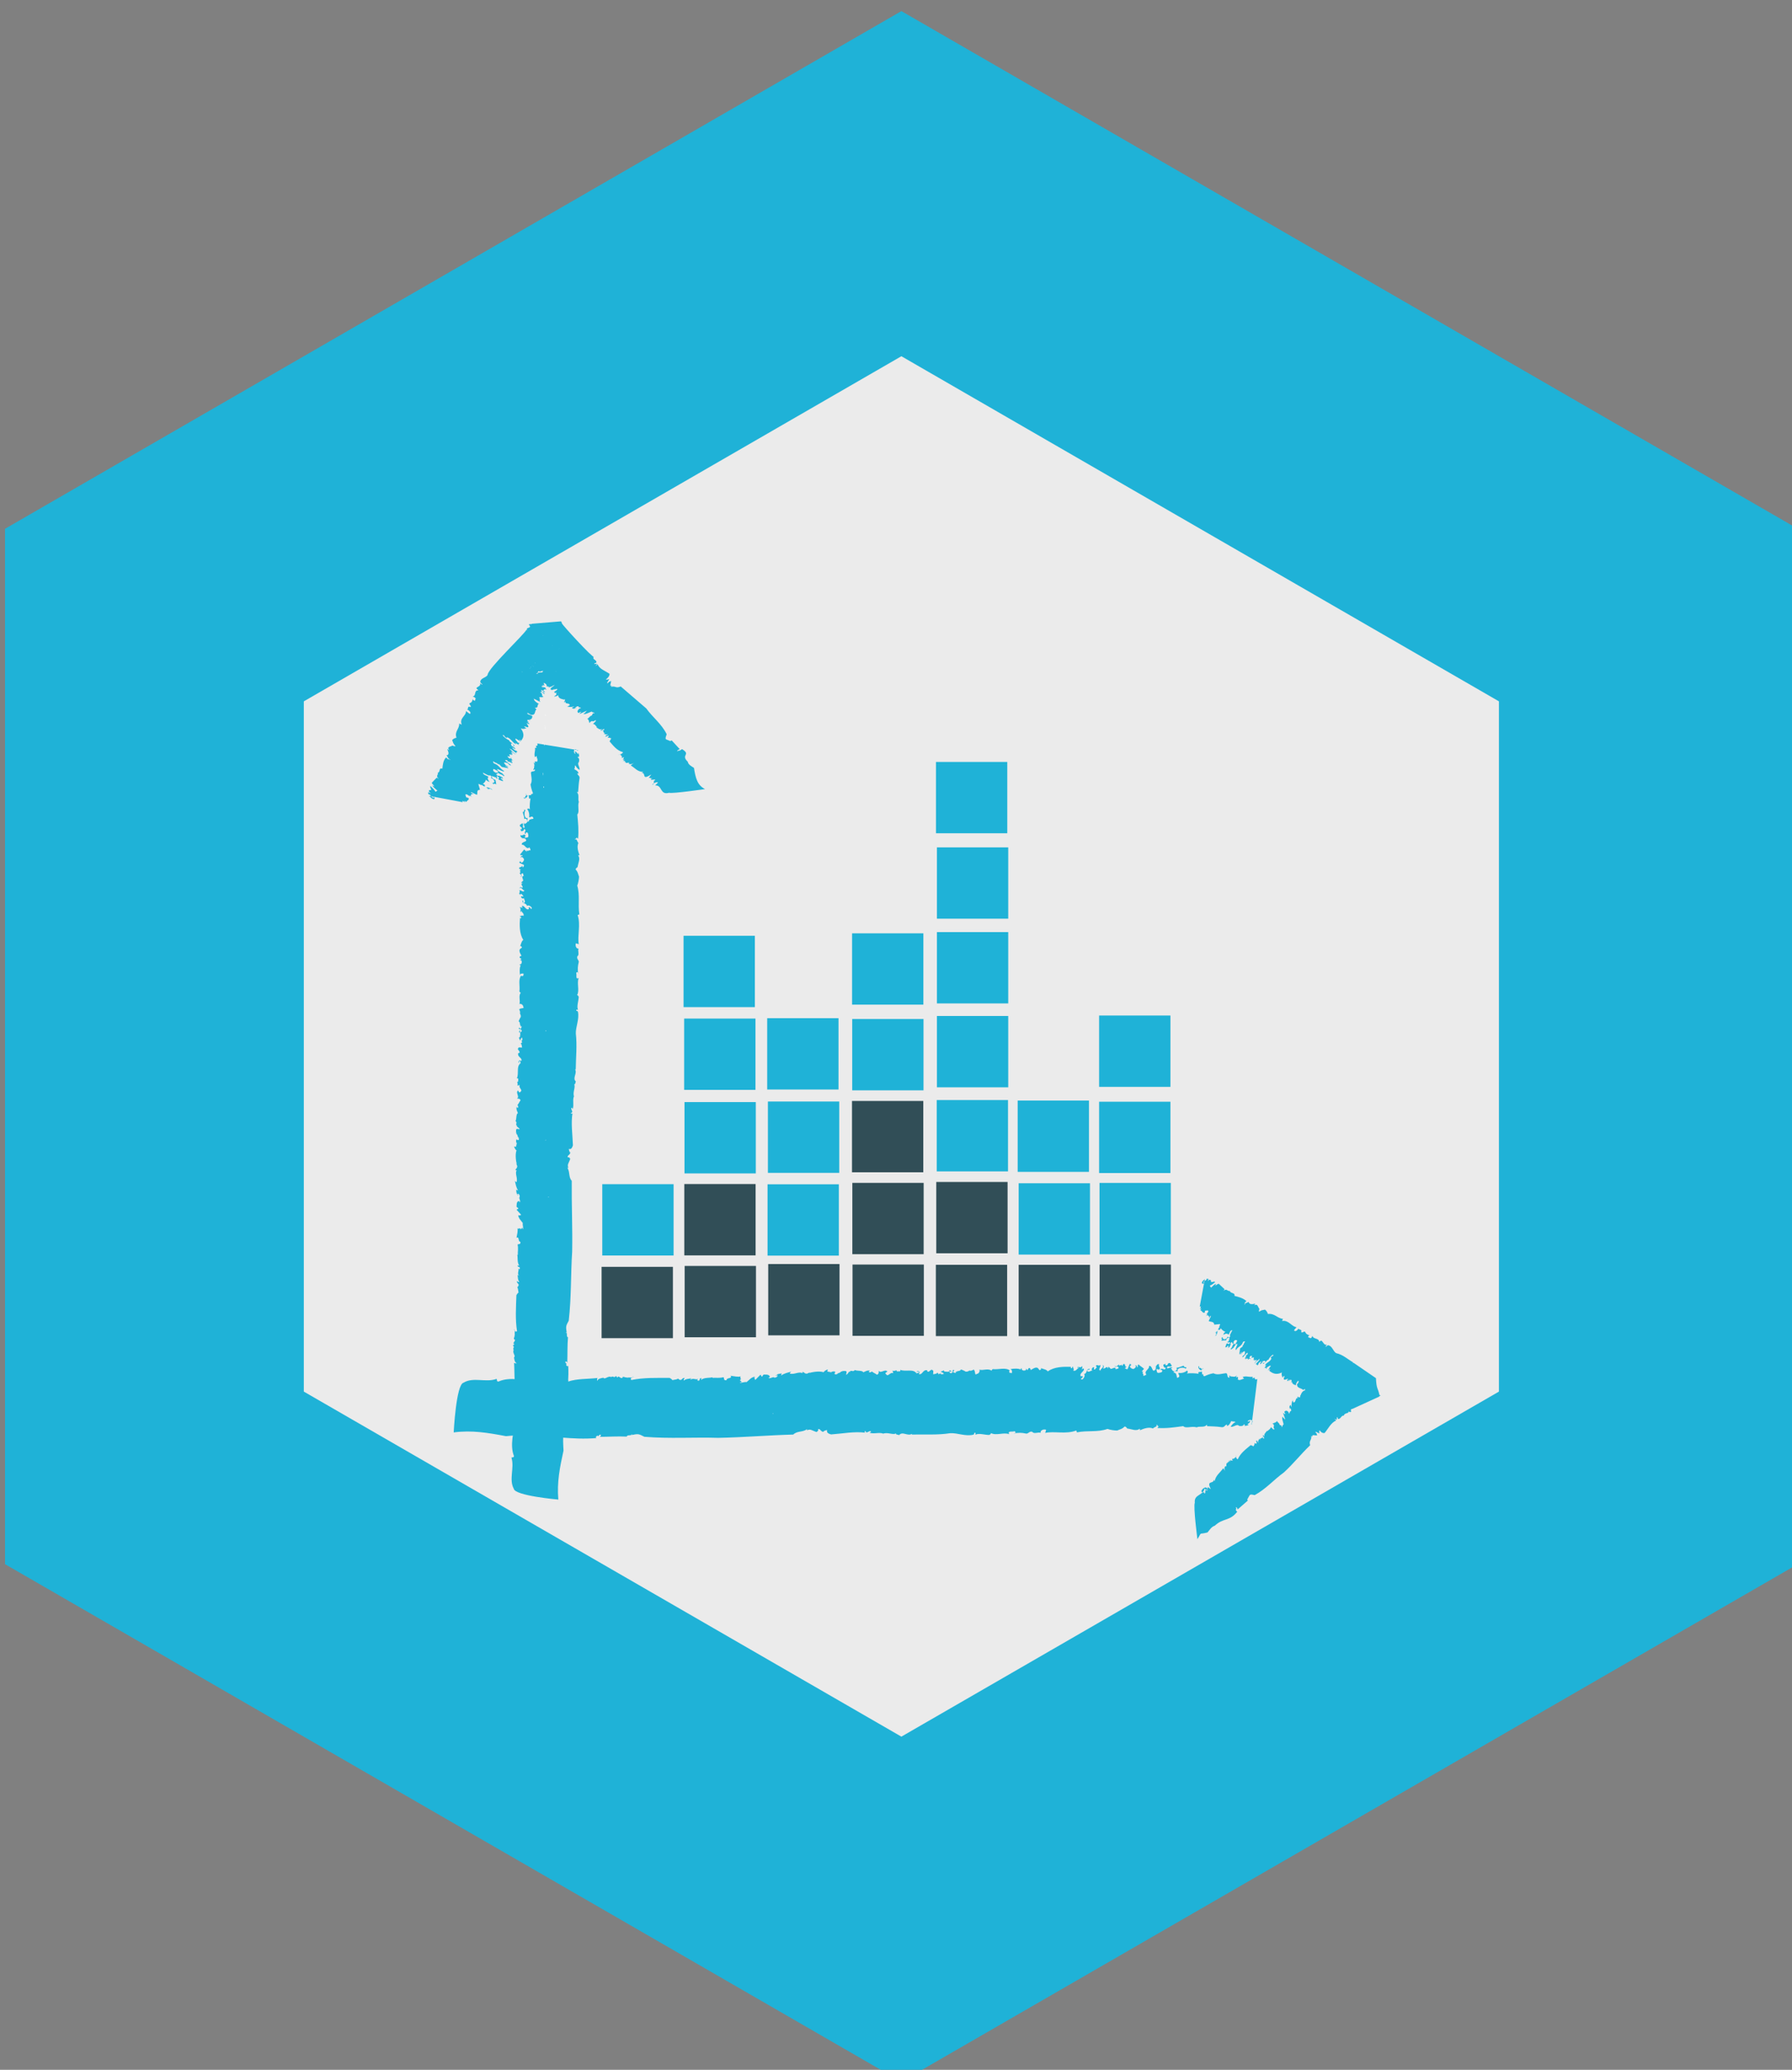 <?xml version="1.0" encoding="UTF-8" standalone="no"?>
<!-- Created with Inkscape (http://www.inkscape.org/) -->

<svg
   xmlns:dc="http://purl.org/dc/elements/1.1/"
   xmlns:cc="http://creativecommons.org/ns#"
   xmlns:rdf="http://www.w3.org/1999/02/22-rdf-syntax-ns#"
   xmlns:svg="http://www.w3.org/2000/svg"
   xmlns="http://www.w3.org/2000/svg"
   xmlns:sodipodi="http://sodipodi.sourceforge.net/DTD/sodipodi-0.dtd"
   xmlns:inkscape="http://www.inkscape.org/namespaces/inkscape"
   width="124.358"
   height="143.596"
   id="svg41983"
   version="1.1"
   inkscape:version="0.48.4 r9939"
   sodipodi:docname="Badge_Data_to_Diagrams.svg">
  <rect width="100%" height="100%" fill="#808080" stroke="none"/>
  <defs
     id="defs41985" />
  <sodipodi:namedview
     id="base"
     pagecolor="#ffffff"
     bordercolor="#666666"
     borderopacity="1.0"
     inkscape:pageopacity="0.0"
     inkscape:pageshadow="2"
     inkscape:zoom="0.35"
     inkscape:cx="62.17894"
     inkscape:cy="71.79781"
     inkscape:document-units="px"
     inkscape:current-layer="layer1"
     showgrid="false"
     inkscape:window-width="472"
     inkscape:window-height="395"
     inkscape:window-x="57"
     inkscape:window-y="251"
     inkscape:window-maximized="0"
     fit-margin-top="0"
     fit-margin-left="0"
     fit-margin-right="0"
     fit-margin-bottom="0" />
  <g
     inkscape:label="Layer 1"
     inkscape:groupmode="layer"
     id="layer1"
     transform="translate(-312.821,-460.564)">
    <g
       style="display:inline"
       id="g26468"
       transform="matrix(1.131,0,0,1.131,-594.333,-1543.311)">
      <g
         id="g26366"
         transform="translate(1146.042,505.351)">
        <path
           style="fill:#1fb2d7;fill-opacity:1;stroke:none"
           d="m -288.654,1394.116 -54.998,-31.747 -6e-5,-63.511 54.999,-31.755 54.998,31.754 -2.9e-4,63.511 -54.998,31.747 z"
           id="path26368"
           inkscape:connector-curvature="0"
           inkscape:export-filename="/home/sam/Downloads/Documents/Jobs/Open Knowledge Foundation/School of Data Badges/changes26_02.png"
           inkscape:export-xdpi="300"
           inkscape:export-ydpi="300" />
        <path
           inkscape:export-ydpi="300"
           inkscape:export-xdpi="300"
           inkscape:export-filename="/home/sam/Downloads/Documents/Jobs/Open Knowledge Foundation/School of Data Badges/changes26_02.png"
           inkscape:connector-curvature="0"
           id="path26370"
           d="m -288.654,1372.948 -36.665,-21.165 -6e-5,-42.34 36.666,-21.17 36.665,21.17 -1.7e-4,42.34 -36.665,21.165 z"
           style="fill:#ebebeb;fill-opacity:1;stroke:none" />
      </g>
      <g
         id="g26378">
        <g
           inkscape:export-ydpi="300"
           inkscape:export-xdpi="300"
           inkscape:export-filename="/home/sam/Downloads/Documents/Jobs/Open Knowledge Foundation/School of Data Badges/changes26_02.png"
           transform="matrix(0.328,0,0,-0.328,835.894,1811.983)"
           id="g35957"
           style="display:inline">
          <path
             id="path35959"
             style="fill:#ffffff;fill-opacity:1;fill-rule:nonzero;stroke:none"
             d="M 0,0 C -0.04,0.561 -0.154,-0.302 -0.068,0.366 0.003,0.291 0.056,0.182 0,0"
             inkscape:connector-curvature="0" />
        </g>
        <g
           inkscape:export-ydpi="300"
           inkscape:export-xdpi="300"
           inkscape:export-filename="/home/sam/Downloads/Documents/Jobs/Open Knowledge Foundation/School of Data Badges/changes26_02.png"
           transform="matrix(0.72,0.025,0.011,-0.306,833.606,1863.092)"
           id="g35961"
           style="fill:#1fb2d7;fill-opacity:1;display:inline">
          <path
             id="path35963"
             style="fill:#1fb2d7;fill-opacity:1;fill-rule:nonzero;stroke:none"
             d="m 0,0 c -0.458,1.805 0.004,4.182 -0.287,6.158 -0.02,0.233 0.25,-0.058 0.19,0.463 -0.356,1.917 -0.143,4.937 0.131,7.271 l 0.07,-0.141 c 0.052,0.444 -0.183,0.987 -0.15,1.458 0.047,0.004 0.067,-0.15 0.132,-0.042 -0.143,0.118 -0.066,0.852 -0.172,1.052 0.055,0.185 0.168,0.168 0.231,0.408 l -0.162,0.269 c -0.384,0.75 0.026,1.822 -0.172,2.845 0.038,-0.05 0.067,-0.151 0.103,-0.07 -0.233,1.642 -0.189,3.697 -0.275,5.533 0.057,-0.072 0.16,-0.14 0.225,-0.033 -0.17,0.091 -0.213,0.658 -0.246,1.15 0.174,0.222 -0.16,0.844 -0.063,1.421 l 0.038,-0.049 c -0.183,0.426 0.106,0.632 -0.114,0.979 l 0.138,0.271 c -0.246,0.187 0.127,0.618 0.002,0.969 l -0.051,-0.011 c -0.059,0.332 0.064,0.505 0.023,0.814 l 0.028,0.029 c -0.064,0.722 0.072,1.142 -0.119,1.124 0.153,0.254 0.07,-0.7 0.294,-0.302 -0.198,2.374 -0.159,4.825 -0.163,7.215 0.077,0.272 0.1,0.445 0.174,0.505 -0.039,0.239 -0.036,0.901 -0.135,1.117 0.005,-0.08 0.099,0.155 0.108,0.282 0.073,0.434 -0.211,0.474 -0.125,0.952 0.052,-0.19 0.114,-0.255 0.185,-0.191 -0.15,0.407 -0.126,0.951 -0.174,1.434 0.032,-0.075 0.051,-0.192 0.111,-0.174 -0.17,0.527 0.036,0.961 -0.071,1.423 l 0.11,-0.173 c 0.135,0.743 -0.231,0.22 -0.152,0.862 0.035,-0.154 0.079,-0.1 0.124,-0.128 -0.202,0.6 -0.135,1.57 -0.203,2.167 l 0.045,-0.026 c -0.025,0.651 0.038,1.333 -0.05,2.05 0.049,0.261 0.271,-0.086 0.23,0.603 -0.223,-0.024 -0.092,1.171 -0.344,0.765 0.036,0.589 0.12,1.522 0.045,1.913 0.084,-0.265 0.272,0.287 0.29,-0.203 l 0.136,0.371 c 0.09,-0.056 -0.031,-0.381 0.084,-0.264 -0.01,0.246 -0.098,0.96 -0.061,1.18 -0.137,0.455 -0.392,0.872 -0.42,1.608 0.087,-0.346 0.246,0.197 0.284,-0.039 l -0.426,1.028 c -0.011,0.244 0.175,0.053 0.117,0.406 -0.059,-0.018 -0.096,0.137 -0.144,0.244 0.027,0.093 -0.055,1.019 0.165,1.125 0.085,0.109 0.045,-0.399 0.124,-0.128 -0.002,0.451 -0.078,0.472 -0.081,0.924 l 0.029,0.01 c 0.033,0.298 -0.093,0.879 -0.214,0.555 -0.007,-0.208 0.131,0.079 0.067,-0.229 -0.126,0.21 -0.162,0.735 -0.164,1.188 0.035,-0.154 0.093,-0.135 0.155,-0.197 -0.172,0.608 -0.226,1.251 -0.299,1.93 -0.104,0.011 0.19,-0.253 0.135,-0.353 0.145,0.87 -0.205,1.796 0.006,2.52 0.019,-0.118 -0.147,-0.064 -0.118,-0.055 0.013,0.419 0.164,0.4 0.108,0.672 0.089,0.028 -0.029,0.344 -0.055,0.625 -0.064,0.146 0.043,0.073 0.052,-0.172 -0.074,0.392 -0.211,1.959 -0.082,2.864 -0.058,-0.018 -0.215,0.556 -0.209,0.763 l 0.137,-0.081 c 0.083,0.191 -0.011,0.697 0.106,0.733 -0.167,0.444 0.142,-1.712 0.014,-1.111 0.114,0.155 -0.219,0.837 -0.032,0.708 -0.005,0.417 -0.159,0.822 -0.031,1.222 -0.022,-0.115 0.19,-0.339 0.18,-0.002 -0.024,0.595 -0.065,0.169 -0.111,0.651 l -0.056,0.302 c -0.134,0.02 0.018,0.531 -0.132,0.311 0.111,0.073 -0.067,0.863 0.154,0.802 l 0.175,-0.083 c -0.013,0.257 -0.184,0.421 -0.261,0.622 0.015,0.035 0.051,0.102 0.079,0.089 -0.267,0.041 0.022,0.614 -0.184,0.918 0.093,0.539 0.009,1.369 0.175,1.623 -0.081,0.414 -0.177,0.792 -0.12,1.264 0.025,-0.094 0.033,-0.223 0.09,-0.25 0.079,0.297 0.009,0.37 -0.035,0.642 0.04,-0.062 0.156,0.592 0.251,0.922 -0.08,0.411 -0.224,0.27 -0.312,0.311 0.264,0.376 -0.17,1.162 0.07,1.633 0.036,-0.143 0.129,-0.601 0.195,-0.258 0.263,0.376 -0.194,0.759 -0.068,1.364 l -0.218,-0.148 c 0.135,0.27 -0.128,0.892 0.095,0.831 -0.079,0.203 0.073,0.715 -0.141,0.648 0.181,0.995 -0.109,2.422 0.274,3.033 -0.036,0.144 0.001,0.5 -0.109,0.427 -0.119,-0.237 0.085,-0.331 0.004,-0.42 -0.006,0.128 -0.065,0.157 -0.094,0.17 0.048,0.31 0.063,0.553 0.241,0.261 0.132,0.688 -0.363,0.71 -0.279,1.588 0.088,-0.04 0.122,0.027 0.107,0.283 l -0.151,0.486 c 0.036,0.567 0.201,0.323 0.351,0.337 -0.026,0.303 -0.019,0.673 -0.13,0.811 l 0.187,0.368 c -0.135,-0.269 -0.09,0.25 -0.126,0.392 l 0.036,-0.142 c 0.064,0.055 0.025,0.405 0.006,0.583 -0.093,-0.042 -0.13,-0.4 -0.157,-0.595 -0.066,0.155 -0.051,0.396 -0.128,0.601 0.147,-0.068 0.105,0.494 0.12,0.734 0.031,0.277 -0.132,0.312 -0.127,0.392 0.076,0.008 0.013,0.451 0.119,0.236 0.025,-0.094 -0.073,-0.215 -0.006,-0.371 0.056,0.182 0.189,0.161 0.092,0.539 -0.072,0.284 -0.289,-0.073 -0.197,0.466 0.037,-0.141 0.095,-0.167 0.148,-0.277 l 0.076,0.505 -0.134,0.022 c 0.035,0.069 0.046,0.021 0.064,0.053 -0.141,0.151 -0.044,0.772 -0.202,0.886 -0.014,0.255 0.093,0.538 0.108,0.782 l 0.012,-0.047 c 0.078,0.298 0.027,0.693 -0.064,0.943 l 0.03,-0.013 c 0.01,0.163 -0.011,0.547 -0.089,0.751 0.1,0.411 0.504,0.138 0.336,0.593 -0.005,0.416 -0.245,0.653 -0.33,0.485 0.09,0.749 -0.128,1.6 0.079,2.294 -0.054,0.108 -0.088,0.041 -0.119,0.263 0.052,1.1 -0.159,2.322 0.104,3.198 0.056,-0.318 0.134,-0.021 0.21,-0.014 -0.12,0.263 0.124,0.316 -0.081,0.41 -0.121,-0.025 -0.179,0 -0.228,-0.309 -0.065,0.656 -0.065,1.655 0.047,2.018 -0.055,-0.182 -0.092,-0.04 -0.129,0.102 0.193,-0.046 0.222,0.437 0.154,0.804 l -0.117,0.051 0.121,0.239 c -0.038,0.14 -0.246,0.155 -0.134,0.518 l 0.125,0.107 c -0.096,0.379 -0.258,0.913 -0.159,1.324 l 0.171,0.336 c -0.019,0.176 -0.122,0.472 -0.171,0.162 0.103,0.702 0.116,1.154 0.264,1.376 -0.361,1.209 -0.375,2.963 -0.35,4.368 l 0.088,-0.042 c 0.082,0.378 -0.153,0.196 -0.092,0.46 0.083,-0.122 0.182,0.287 0.284,-0.009 0.093,0.54 -0.152,0.696 -0.192,1.047 -0.115,0.053 0.074,-0.283 -0.072,-0.215 -0.041,0.06 0.09,0.747 -0.085,0.831 0.069,0.136 0.197,0.03 0.268,-0.043 l -0.085,0.33 c 0.204,0.403 0.365,-0.919 0.616,-0.496 l -0.027,0.304 c 0.182,0.291 0.205,-0.804 0.268,-0.04 -0.086,0.331 -0.339,0.613 -0.416,0.318 -0.048,0.69 -0.416,0.32 -0.401,1.061 0.102,0.203 0.024,-0.593 0.167,-0.45 0.141,0.349 -0.078,0.7 -0.029,1.011 -0.065,-0.346 -0.242,-0.054 -0.274,0.169 0.083,0.377 0.165,-0.245 0.183,0.29 -0.1,0.087 -0.176,0.579 -0.246,0.154 -0.229,0.193 0.063,0.555 -0.114,0.846 0.161,0.174 0.372,-0.55 0.452,0.038 -0.155,-0.094 -0.211,0.723 -0.44,0.413 0.044,0.23 0.166,0.254 0.261,0.087 0.096,0.328 -0.282,0.796 0.025,0.904 l -0.158,0.114 0.175,0.418 c 0.003,0.289 -0.214,0.932 0.025,0.906 -0.025,0.093 -0.014,0.754 -0.179,0.499 -0.1,-0.411 0.12,-0.473 -0.103,-0.702 0.182,0.291 -0.024,0.593 -0.085,0.83 l 0.092,0.039 c -0.036,0.142 -0.015,0.467 -0.115,0.556 0.052,-0.109 0.115,-0.052 0.138,0.06 l -0.141,0.149 c -0.07,0.573 0.247,0.135 0.206,0.694 l 0.11,-0.425 c -0.024,0.093 0.108,0.283 0.064,0.551 -0.128,0.104 -0.283,0.299 -0.382,0.389 -0.056,0.315 0.145,0.141 0.013,0.451 l 0.154,-0.406 c 0.043,-0.062 0.213,0.274 0.209,0.694 -0.045,0.269 -0.23,0.687 -0.3,0.263 -0.002,0.211 0.076,0.507 0.17,0.339 -0.044,0.479 -0.138,-0.063 -0.218,0.349 0.086,0.169 0.208,0.696 0.332,1.013 l 0.215,-0.431 0.002,0.286 c 0.172,-0.37 0.131,0.188 0.312,-0.021 0.028,0.195 -0.033,0.433 -0.081,0.622 -0.29,-0.573 -0.397,0.641 -0.662,0.474 -0.072,0.785 0.645,0.491 0.23,1.308 -0.069,-0.133 -0.271,0.251 -0.194,-0.242 0.029,0.487 -0.266,0.331 -0.156,0.906 0.109,-0.425 0.268,0.458 0.426,-0.157 -0.087,0.04 -0.066,-0.344 -0.042,-0.438 0.102,0.2 0.267,-0.042 0.267,0.457 -0.025,0.305 -0.03,0.722 -0.168,0.661 -0.152,-0.012 0.016,-0.464 -0.138,-0.27 -0.052,0.607 0.179,0.709 -0.091,0.96 0.022,-0.384 -0.135,-0.48 -0.239,-0.472 l -0.063,0.445 0.1,-0.086 c 0.073,0.714 -0.182,0.211 -0.155,0.903 l 0.199,0.325 c 0.171,-0.165 -0.076,-1.007 0.203,-0.884 0.011,0.45 -0.13,0.599 -0.059,1.023 l 0.056,-0.316 c 0.009,0.162 0.38,0.321 0.163,0.963 -0.084,0.331 -0.099,0.088 -0.204,0.096 -0.032,0.723 -0.138,0.938 -0.155,1.404 0.204,-0.096 0.02,0.823 0.229,0.309 -0.119,-0.236 -0.108,-1.282 0.087,-1.538 0.242,0.263 -0.034,-0.568 0.211,-0.722 0.006,0.579 0.243,0.551 0.399,0.644 0.011,0.161 -0.055,0.317 -0.079,0.413 -0.146,0.068 -0.145,-0.142 -0.296,-0.155 0.04,0.647 -0.041,1.27 -0.185,1.626 0.073,0.216 0.219,0.148 0.234,-0.107 -0.044,0.769 -0.024,1.59 0.02,2.321 -0.239,-0.472 -0.056,0.815 -0.255,0.492 -0.054,-0.391 -0.225,-0.727 -0.331,-0.511 0.015,0.244 0.104,-0.008 0.155,0.094 -0.131,0.312 0.21,0.484 0.004,0.791 0.077,-0.703 0.292,-0.137 0.479,-0.266 -0.105,0.507 0.133,-0.022 0.133,0.48 -0.104,0.504 -0.186,1.124 -0.226,1.686 0.177,0.705 0.003,1.786 -0.004,2.415 0.095,0.33 0.307,0.106 0.344,0.464 -0.005,0.42 -0.229,-0.311 -0.132,0.31 l 0.042,-0.06 c -0.048,0.188 0.144,1.139 -0.161,1.323 l 0.23,-0.192 c 0.021,0.116 -0.031,0.224 -0.056,0.319 0.075,0.005 0.143,0.14 0.192,-0.048 0.158,0.383 -0.025,0.805 -0.032,1.221 l -0.135,-0.268 c -0.107,0.713 0.028,1.191 -0.02,1.881 l 0.133,-0.021 -0.079,0.411 c 0.129,-0.101 0.212,0.276 0.104,0.493 l 3.525,-1.067 c -0.078,-0.296 -0.16,0.324 -0.291,0.138 -0.115,-0.158 -0.078,-0.797 0.05,-0.9 0.014,0.244 -0.015,0.256 -0.063,0.446 0.185,0.08 0.178,-0.291 0.301,-0.474 -0.007,0.128 0.049,0.31 -0.009,0.337 0.09,-0.251 0.104,-0.504 0.109,-0.924 -0.073,0.284 -0.115,-0.154 -0.168,-0.047 0.163,-0.033 0.213,-0.433 0.168,-0.951 -0.189,-0.37 0.121,-0.973 0.069,-1.573 -0.166,0.243 -0.298,0.555 -0.365,0.919 -0.082,-0.377 0.005,-0.419 -0.078,-0.796 0.123,-0.183 0.312,-0.313 0.387,-0.804 l -0.122,-0.027 c 0.062,-0.445 0.243,-0.445 0.208,-1.012 -0.059,-0.972 -0.059,-1.971 -0.075,-2.713 l -0.121,-0.027 c 0.26,-0.413 0.096,-1.375 0.211,-1.93 -0.117,-0.945 0.117,-2.052 -0.093,-2.535 0.093,-1.668 0.185,-3.126 0.14,-4.853 l -0.177,0.291 c 0.13,-0.309 -0.102,-0.201 -0.075,-0.505 0.141,0.349 0.183,-0.421 0.292,-0.634 -0.138,-0.769 0.012,-1.757 0.136,-2.438 l -0.122,-0.027 c 0.229,-0.689 0.028,-1.512 -0.009,-2.37 -0.051,-0.098 -0.165,-0.254 -0.151,-0.509 0.197,-0.466 0.182,-0.709 0.305,-1.392 0,-0.499 -0.048,-1.309 -0.125,-1.815 0.277,-1.876 0.1,-3.792 0.266,-5.742 L 3.68,115.302 c 0.306,-1.89 0.028,-4.216 0.186,-5.829 l -0.245,0.155 c -0.075,-0.505 0.064,-1.153 0.237,-1.024 -0.075,-0.507 0.119,-1.266 -0.082,-1.588 -0.045,-0.518 0.113,-0.635 0.146,-1.066 -0.093,-1.038 -0.072,-1.423 -0.026,-2.401 l 0.015,0.243 c -0.054,0.106 -0.157,0.116 -0.173,-0.127 0.068,-0.366 -0.066,-1.344 0.226,-0.98 -0.168,-1.044 0.137,-2.436 -0.09,-3.453 0.079,0.086 0.095,-0.17 0.148,-0.278 C 4.026,98.037 3.863,97.073 3.999,96.342 3.959,96.197 3.863,96.575 3.855,96.201 3.886,95.98 3.959,96.197 4.004,95.924 4.153,94.438 3.85,92.917 3.889,91.567 4.043,89.166 3.965,86.661 3.991,84.361 L 3.932,84.388 C 4.156,83.617 3.703,82.58 4.04,81.966 3.984,81.784 4.013,81.271 3.901,81.405 4.059,80.792 3.752,79.688 3.953,78.802 L 3.921,79.024 C 3.792,78.128 3.969,77.338 3.851,76.393 3.826,76.488 3.808,76.663 3.749,76.691 3.637,76.325 3.997,75.825 3.714,75.626 3.717,75.416 3.856,75.477 3.848,75.604 3.738,73.535 3.918,71.326 3.983,69.172 3.814,67.629 3.507,69.078 3.718,67.86 3.663,67.761 3.825,67.788 3.767,67.772 3.846,67.301 3.452,67.038 3.599,66.712 3.773,66.847 3.697,66.494 3.802,66.484 3.69,65.54 3.533,65.352 3.665,64.606 L 3.574,64.662 C 3.831,63.789 3.693,62.777 3.991,62.041 4.045,57.227 4.21,52.611 4.244,47.917 4.188,43.277 4.321,38.734 4.163,34.022 3.924,32.918 3.93,32.836 4.027,31.623 3.989,31.673 3.979,31.748 3.943,31.667 4.139,31.606 3.962,30.813 4.149,30.698 4.113,28.956 4.167,27.351 4.168,25.559 4.147,25.842 3.986,25.984 3.999,25.647 L 4.125,25.296 4.069,25.238 C 4.098,25.007 4.196,24.756 4.259,24.994 4.429,20.491 4.035,16.063 4.083,11.652 4.001,10.605 4.076,9.115 4.116,7.977 3.854,4.604 3.642,1.564 3.825,-1.862 3.825,-1.862 0.117,-1.415 0,0"
             inkscape:connector-curvature="0"
             sodipodi:nodetypes="cccccccccccccccccccccccccccccccccccccccccccccccccccccccccccccccccccccccccccccccccccccccccccccccccccccccccccccccccccccccccccccccccccccccccccccccccccccccccccccccccccccccccccccccccccccccccccccccccccccccccccccccccccccccccccccccccccccccccccccccccccccccccccccccccccccccccccccccccccccccccccccccccccccccccccccccccccccccccccccccccccc" />
        </g>
        <g
           inkscape:export-ydpi="300"
           inkscape:export-xdpi="300"
           inkscape:export-filename="/home/sam/Downloads/Documents/Jobs/Open Knowledge Foundation/School of Data Badges/changes26_02.png"
           transform="matrix(0.328,0,0,-0.328,835.9,1812.204)"
           id="g35965"
           style="display:inline">
          <path
             id="path35967"
             style="fill:#ffffff;fill-opacity:1;fill-rule:nonzero;stroke:none"
             d="M 0,0 C -0.098,-0.12 -0.152,-0.512 -0.283,-0.2 -0.191,-0.161 -0.088,0.041 0,0"
             inkscape:connector-curvature="0" />
        </g>
        <g
           inkscape:export-ydpi="300"
           inkscape:export-xdpi="300"
           inkscape:export-filename="/home/sam/Downloads/Documents/Jobs/Open Knowledge Foundation/School of Data Badges/changes26_02.png"
           transform="matrix(0.328,0,0,-0.328,835.568,1815.644)"
           id="g35969"
           style="display:inline">
          <path
             id="path35971"
             style="fill:#ffffff;fill-opacity:1;fill-rule:nonzero;stroke:none"
             d="M 0,0 C 0.029,-0.014 -0.04,-0.149 -0.056,-0.183 -0.063,-0.054 -0.146,0.067 -0.095,0.17 -0.088,0.039 -0.041,0.059 0,0"
             inkscape:connector-curvature="0" />
        </g>
        <g
           inkscape:export-ydpi="300"
           inkscape:export-xdpi="300"
           inkscape:export-filename="/home/sam/Downloads/Documents/Jobs/Open Knowledge Foundation/School of Data Badges/changes26_02.png"
           transform="matrix(0.328,0,0,-0.328,835.549,1816.524)"
           id="g35973"
           style="display:inline">
          <path
             id="path35975"
             style="fill:#ffffff;fill-opacity:1;fill-rule:nonzero;stroke:none"
             d="M 0,0 C -0.087,0.041 -0.157,0.613 -0.167,0.951 L 0,0 z"
             inkscape:connector-curvature="0" />
        </g>
        <g
           inkscape:export-ydpi="300"
           inkscape:export-xdpi="300"
           inkscape:export-filename="/home/sam/Downloads/Documents/Jobs/Open Knowledge Foundation/School of Data Badges/changes26_02.png"
           transform="matrix(0.328,0,0,-0.328,835.431,1817.343)"
           id="g35977"
           style="display:inline">
          <path
             id="path35979"
             style="fill:#ffffff;fill-opacity:1;fill-rule:nonzero;stroke:none"
             d="M 0,0 C -0.074,-0.215 -0.114,-0.156 -0.112,0.134 -0.066,0.155 -0.042,0.06 0,0"
             inkscape:connector-curvature="0" />
        </g>
        <g
           inkscape:export-ydpi="300"
           inkscape:export-xdpi="300"
           inkscape:export-filename="/home/sam/Downloads/Documents/Jobs/Open Knowledge Foundation/School of Data Badges/changes26_02.png"
           transform="matrix(0.328,0,0,-0.328,835.496,1817.401)"
           id="g35981"
           style="display:inline">
          <path
             id="path35983"
             style="fill:#ffffff;fill-opacity:1;fill-rule:nonzero;stroke:none"
             d="M 0,0 C 0.002,-0.208 -0.049,-0.311 -0.1,-0.411 -0.024,-0.404 -0.146,0.069 0,0"
             inkscape:connector-curvature="0" />
        </g>
        <g
           inkscape:export-ydpi="300"
           inkscape:export-xdpi="300"
           inkscape:export-filename="/home/sam/Downloads/Documents/Jobs/Open Knowledge Foundation/School of Data Badges/changes26_02.png"
           transform="matrix(0.328,0,0,-0.328,835.412,1819.181)"
           id="g35985"
           style="display:inline">
          <path
             id="path35987"
             style="fill:#ffffff;fill-opacity:1;fill-rule:nonzero;stroke:none"
             d="M 0,0 C 0.007,-0.13 0.08,-0.412 -0.018,-0.533 0.05,-0.397 -0.128,0.101 0,0"
             inkscape:connector-curvature="0" />
        </g>
        <g
           inkscape:export-ydpi="300"
           inkscape:export-xdpi="300"
           inkscape:export-filename="/home/sam/Downloads/Documents/Jobs/Open Knowledge Foundation/School of Data Badges/changes26_02.png"
           transform="matrix(0.328,0,0,-0.328,835.456,1820.008)"
           id="g35989"
           style="display:inline">
          <path
             id="path35991"
             style="fill:#ffffff;fill-opacity:1;fill-rule:nonzero;stroke:none"
             d="m 0,0 0.002,-0.208 c -0.04,-0.15 -0.104,0.008 -0.111,0.133 L 0,0 z"
             inkscape:connector-curvature="0" />
        </g>
        <g
           inkscape:export-ydpi="300"
           inkscape:export-xdpi="300"
           inkscape:export-filename="/home/sam/Downloads/Documents/Jobs/Open Knowledge Foundation/School of Data Badges/changes26_02.png"
           transform="matrix(0.328,0,0,-0.328,835.571,1835.059)"
           id="g35993"
           style="display:inline">
          <path
             id="path35995"
             style="fill:#ffffff;fill-opacity:1;fill-rule:nonzero;stroke:none"
             d="M 0,0 -0.043,0.272 0.043,0.232 0,0 z"
             inkscape:connector-curvature="0" />
        </g>
        <g
           inkscape:export-ydpi="300"
           inkscape:export-xdpi="300"
           inkscape:export-filename="/home/sam/Downloads/Documents/Jobs/Open Knowledge Foundation/School of Data Badges/changes26_02.png"
           transform="matrix(0.328,0,0,-0.328,835.573,1841.654)"
           id="g35997"
           style="display:inline">
          <path
             id="path35999"
             style="fill:#ffffff;fill-opacity:1;fill-rule:nonzero;stroke:none"
             d="M 0,0 C 0.055,-0.271 -0.082,-0.188 -0.095,-0.233 -0.104,0.012 0.013,-0.324 0,0"
             inkscape:connector-curvature="0" />
        </g>
        <g
           inkscape:export-ydpi="300"
           inkscape:export-xdpi="300"
           inkscape:export-filename="/home/sam/Downloads/Documents/Jobs/Open Knowledge Foundation/School of Data Badges/changes26_02.png"
           transform="matrix(0.328,0,0,-0.328,835.716,1845.21)"
           id="g36001"
           style="display:inline">
          <path
             id="path36003"
             style="fill:#ffffff;fill-opacity:1;fill-rule:nonzero;stroke:none"
             d="M 0,0 -0.002,0.082 0.177,0.055 0,0 z"
             inkscape:connector-curvature="0" />
        </g>
        <g
           inkscape:export-ydpi="300"
           inkscape:export-xdpi="300"
           inkscape:export-filename="/home/sam/Downloads/Documents/Jobs/Open Knowledge Foundation/School of Data Badges/changes26_02.png"
           transform="matrix(0.302,0,0,-0.797,833.26,1856.588)"
           id="g36009"
           style="fill:#1fb2d7;fill-opacity:1;display:inline">
          <path
             sodipodi:nodetypes="cccccccccccccccccccccccccccccccccccccccccccccccccccccccccccccccccccccccccccccccccccccccccccccccccccccccccccccccccccccccccccccccccccccccccccccccccccccccccccccccccccccccccccccccccccccccccccccccccccccccccccccccccccccccccccccccccccccccccccccccccccccccccccccccccccccccccccccccccccccccccccccccccccccccccccccccccccccccccccccccccccc"
             id="path36011"
             style="fill:#1fb2d7;fill-opacity:1;fill-rule:nonzero;stroke:none"
             d="m -9.051,0 c 1.948,0.458 4.514,-0.005 6.649,0.287 0.25,0.02 -0.065,-0.251 0.5,-0.19 2.069,0.355 5.328,0.143 7.849,-0.131 l -0.153,-0.07 c 0.48,-0.051 1.066,0.183 1.574,0.15 0.003,-0.047 -0.163,-0.067 -0.046,-0.132 0.128,0.143 0.92,0.066 1.136,0.172 0.2,-0.056 0.181,-0.168 0.441,-0.231 l 0.291,0.163 c 0.809,0.383 1.965,-0.027 3.07,0.17 -0.053,-0.037 -0.163,-0.066 -0.075,-0.102 1.772,0.233 3.991,0.189 5.973,0.275 -0.078,-0.056 -0.152,-0.161 -0.036,-0.225 0.099,0.17 0.711,0.213 1.242,0.246 0.239,-0.174 0.911,0.16 1.535,0.063 L 20.846,0.407 C 21.305,0.59 21.529,0.302 21.902,0.521 L 22.195,0.384 c 0.201,0.246 0.666,-0.128 1.047,-0.003 l -0.013,0.051 c 0.359,0.059 0.546,-0.065 0.878,-0.023 l 0.032,-0.028 c 0.78,0.064 1.233,-0.072 1.214,0.12 0.273,-0.154 -0.756,-0.07 -0.326,-0.295 2.563,0.198 5.208,0.159 7.789,0.163 0.292,-0.077 0.48,-0.1 0.546,-0.174 0.257,0.039 0.972,0.036 1.205,0.134 -0.086,-0.004 0.167,-0.098 0.304,-0.107 0.469,-0.073 0.513,0.211 1.029,0.125 -0.206,-0.051 -0.275,-0.114 -0.207,-0.185 0.44,0.15 1.028,0.126 1.548,0.175 -0.081,-0.032 -0.206,-0.052 -0.186,-0.112 0.569,0.17 1.037,-0.037 1.535,0.071 l -0.185,-0.11 c 0.801,-0.135 0.236,0.231 0.929,0.152 -0.166,-0.035 -0.108,-0.079 -0.137,-0.124 0.646,0.202 1.693,0.135 2.339,0.203 l -0.029,-0.045 c 0.703,0.024 1.439,-0.038 2.212,0.05 0.282,-0.049 -0.092,-0.271 0.653,-0.23 -0.028,0.223 1.263,0.092 0.825,0.344 0.635,-0.037 1.641,-0.12 2.065,-0.045 C 46.976,0.407 47.572,0.22 47.043,0.2 l 0.4,-0.135 c -0.059,-0.09 -0.411,0.032 -0.284,-0.084 0.265,0.01 1.036,0.098 1.272,0.061 0.492,0.137 0.942,0.392 1.736,0.42 -0.374,-0.087 0.212,-0.245 -0.041,-0.283 l 1.108,0.425 c 0.264,0.011 0.057,-0.175 0.439,-0.117 -0.019,0.059 0.148,0.096 0.264,0.144 0.1,-0.027 1.1,0.055 1.214,-0.165 0.118,-0.085 -0.43,-0.045 -0.138,-0.123 0.487,10e-4 0.51,0.077 0.998,0.08 l 0.009,-0.029 c 0.322,-0.033 0.949,0.093 0.6,0.214 -0.225,0.007 0.085,-0.131 -0.247,-0.068 0.227,0.128 0.794,0.163 1.282,0.165 -0.166,-0.034 -0.146,-0.093 -0.213,-0.155 0.656,0.172 1.351,0.226 2.084,0.299 0.012,0.104 -0.273,-0.19 -0.381,-0.135 0.94,-0.145 1.94,0.205 2.721,-0.007 -0.127,-0.018 -0.068,0.148 -0.059,0.119 0.452,-0.013 0.431,-0.164 0.726,-0.108 0.031,-0.088 0.371,0.029 0.675,0.055 0.157,0.065 0.078,-0.043 -0.185,-0.052 0.423,0.074 2.115,0.211 3.092,0.082 -0.019,0.058 0.6,0.215 0.824,0.209 l -0.088,-0.138 c 0.206,-0.082 0.752,0.012 0.79,-0.105 0.48,0.167 -1.848,-0.142 -1.198,-0.013 0.168,-0.114 0.904,0.218 0.764,0.031 0.451,0.005 0.889,0.159 1.319,0.031 -0.124,0.023 -0.366,-0.19 -0.002,-0.18 0.642,0.024 0.182,0.065 0.703,0.111 l 0.326,0.057 c 0.021,0.132 0.573,-0.019 0.335,0.131 0.079,-0.111 0.932,0.068 0.867,-0.154 l -0.09,-0.175 c 0.278,0.013 0.455,0.184 0.672,0.261 0.037,-0.015 0.11,-0.051 0.096,-0.079 0.044,0.268 0.661,-0.022 0.992,0.184 C 71.005,0.882 71.901,0.965 72.176,0.8 72.623,0.88 73.031,0.976 73.54,0.919 73.439,0.894 73.3,0.886 73.271,0.829 73.591,0.75 73.67,0.82 73.962,0.864 c -0.066,-0.04 0.641,-0.157 0.997,-0.251 0.443,0.079 0.29,0.224 0.336,0.312 0.406,-0.264 1.254,0.17 1.763,-0.07 C 76.903,0.819 76.409,0.727 76.779,0.66 77.185,0.396 77.598,0.854 78.252,0.728 L 78.091,0.946 c 0.292,-0.134 0.964,0.127 0.897,-0.095 0.219,0.079 0.773,-0.073 0.7,0.14 1.074,-0.179 2.616,0.11 3.276,-0.273 0.154,0.036 0.538,0 0.46,0.109 -0.255,0.119 -0.358,-0.085 -0.455,-0.004 0.139,0.006 0.171,0.065 0.184,0.094 0.334,-0.049 0.598,-0.063 0.282,-0.241 0.743,-0.132 0.768,0.362 1.714,0.279 -0.043,-0.088 0.029,-0.122 0.306,-0.107 l 0.524,0.151 c 0.611,-0.035 0.349,-0.201 0.363,-0.351 0.327,0.026 0.727,0.019 0.875,0.13 l 0.397,-0.187 c -0.289,0.136 0.269,0.09 0.424,0.127 L 87.885,0.681 c 0.06,-0.064 0.439,-0.025 0.631,-0.006 -0.047,0.093 -0.432,0.131 -0.644,0.157 0.168,0.065 0.429,0.051 0.651,0.128 -0.075,-0.147 0.533,-0.105 0.792,-0.119 0.298,-0.032 0.336,0.131 0.423,0.126 0.009,-0.076 0.487,-0.013 0.254,-0.119 -0.102,-0.025 -0.232,0.073 -0.4,0.006 0.197,-0.056 0.174,-0.189 0.582,-0.092 0.307,0.073 -0.078,0.29 0.504,0.197 C 90.526,0.923 90.497,0.864 90.378,0.812 l 0.546,-0.077 0.024,0.133 c 0.073,-0.033 0.022,-0.045 0.055,-0.062 0.164,0.14 0.835,0.043 0.959,0.201 0.275,0.014 0.58,-0.093 0.842,-0.108 l -0.05,-0.011 C 93.076,0.809 93.503,0.86 93.773,0.95 l -0.015,-0.029 c 0.176,-0.01 0.591,0.011 0.812,0.09 0.443,-0.102 0.148,-0.505 0.639,-0.337 0.45,0.005 0.706,0.245 0.524,0.331 0.808,-0.091 1.728,0.127 2.477,-0.08 0.118,0.054 0.043,0.088 0.284,0.119 1.187,-0.053 2.508,0.158 3.453,-0.104 -0.344,-0.056 -0.023,-0.134 -0.016,-0.21 0.284,0.12 0.341,-0.124 0.444,0.082 -0.028,0.12 0,0.178 -0.335,0.227 0.708,0.065 1.786,0.065 2.179,-0.048 -0.196,0.056 -0.044,0.093 0.11,0.129 -0.051,-0.192 0.471,-0.221 0.868,-0.153 l 0.055,0.117 0.257,-0.12 c 0.151,0.037 0.167,0.246 0.559,0.133 l 0.117,-0.125 c 0.408,0.095 0.984,0.258 1.428,0.159 l 0.363,-0.171 c 0.19,0.019 0.509,0.122 0.175,0.171 0.758,-0.103 1.246,-0.116 1.485,-0.264 1.305,0.361 3.199,0.375 4.716,0.35 l -0.046,-0.088 c 0.407,-0.082 0.212,0.153 0.496,0.093 -0.131,-0.084 0.31,-0.183 -0.008,-0.285 0.582,-0.093 0.751,0.152 1.129,0.192 0.058,0.115 -0.305,-0.074 -0.232,0.072 0.066,0.041 0.807,-0.09 0.897,0.085 0.147,-0.069 0.033,-0.197 -0.047,-0.268 l 0.356,0.085 c 0.436,-0.204 -0.993,-0.365 -0.535,-0.616 l 0.328,0.027 c 0.314,-0.182 -0.869,-0.205 -0.043,-0.268 0.357,0.086 0.663,0.339 0.344,0.416 0.744,0.048 0.344,0.416 1.145,0.401 0.218,-0.102 -0.642,-0.024 -0.487,-0.167 0.377,-0.141 0.756,0.078 1.092,0.029 -0.373,0.065 -0.058,0.242 0.183,0.274 0.407,-0.083 -0.265,-0.165 0.311,-0.183 0.095,0.1 0.626,0.176 0.166,0.247 0.209,0.228 0.601,-0.064 0.913,0.113 0.189,-0.161 -0.592,-0.371 0.04,-0.452 -0.1,0.155 0.782,0.211 0.447,0.439 0.249,-0.044 0.274,-0.165 0.093,-0.26 0.355,-0.095 0.861,0.283 0.977,-0.025 l 0.122,0.158 0.452,-0.175 c 0.311,-0.003 1.006,0.214 0.978,-0.025 0.101,0.025 0.815,0.014 0.539,0.179 -0.444,0.1 -0.511,-0.12 -0.758,0.103 0.314,-0.182 0.639,0.024 0.896,0.085 l 0.041,-0.092 c 0.153,0.036 0.504,0.015 0.6,0.116 -0.118,-0.053 -0.056,-0.116 0.066,-0.139 l 0.16,0.141 c 0.62,0.07 0.146,-0.247 0.749,-0.206 l -0.459,-0.11 c 0.102,0.024 0.306,-0.108 0.596,-0.064 0.111,0.129 0.322,0.282 0.418,0.382 0.34,0.056 0.153,-0.145 0.487,-0.013 l -0.439,-0.154 c -0.066,-0.042 0.297,-0.212 0.75,-0.209 0.29,0.045 0.742,0.229 0.283,0.299 0.229,0.003 0.548,-0.076 0.368,-0.169 0.516,0.044 -0.07,0.138 0.376,0.218 0.182,-0.086 0.75,-0.208 1.092,-0.332 l -0.464,-0.215 0.308,-0.002 c -0.399,-0.171 0.203,-0.13 -0.023,-0.312 0.212,-0.028 0.468,0.033 0.672,0.08 -0.618,0.291 0.692,0.398 0.513,0.662 0.847,0.073 0.53,-0.644 1.412,-0.229 -0.145,0.069 0.27,0.27 -0.263,0.194 0.527,-0.029 0.358,0.266 0.979,0.156 -0.459,-0.109 0.494,-0.268 -0.171,-0.426 0.044,0.087 -0.37,0.066 -0.473,0.042 0.217,-0.102 -0.044,-0.267 0.495,-0.267 0.327,0.025 0.779,0.03 0.713,0.169 -0.013,0.151 -0.501,-0.017 -0.291,0.137 0.655,0.052 0.765,-0.178 1.036,0.091 -0.414,-0.022 -0.518,0.135 -0.511,0.239 l 0.481,0.063 -0.093,-0.1 c 0.772,-0.073 0.228,0.182 0.975,0.156 L 134.841,1.31 c -0.178,-0.172 -1.086,0.076 -0.954,-0.205 0.486,-0.01 0.647,0.131 1.105,0.059 l -0.341,-0.056 c 0.174,-0.008 0.346,-0.379 1.039,-0.162 0.357,0.084 0.094,0.099 0.104,0.203 0.78,0.033 1.013,0.139 1.515,0.156 -0.103,-0.204 0.888,-0.021 0.334,-0.229 -0.255,0.119 -1.384,0.108 -1.659,-0.087 0.283,-0.242 -0.614,0.034 -0.781,-0.211 0.626,-0.006 0.595,-0.244 0.695,-0.399 0.175,-0.012 0.343,0.055 0.446,0.079 0.074,0.146 -0.153,0.145 -0.166,0.296 0.697,-0.04 1.37,0.041 1.754,0.184 0.234,-0.072 0.161,-0.218 -0.115,-0.233 0.83,0.044 1.717,0.024 2.507,-0.02 -0.511,0.239 0.879,0.056 0.531,0.255 -0.422,0.054 -0.785,0.224 -0.552,0.331 0.264,-0.014 -0.008,-0.104 0.102,-0.155 0.337,0.13 0.523,-0.21 0.853,-0.004 -0.759,-0.077 -0.147,-0.292 -0.286,-0.479 0.547,0.105 -0.024,-0.134 0.518,-0.134 0.543,0.105 1.214,0.187 1.82,0.228 0.761,-0.178 1.928,-0.003 2.607,0.003 0.355,-0.094 0.114,-0.307 0.5,-0.343 0.453,0.004 -0.335,0.228 0.336,0.132 l -0.066,-0.043 c 0.203,0.048 1.23,-0.144 1.429,0.161 l -0.208,-0.23 c 0.126,-0.021 0.242,0.031 0.345,0.056 0.004,-0.075 0.15,-0.143 -0.053,-0.192 0.413,-0.159 0.869,0.025 1.319,0.032 l -0.29,0.135 c 0.77,0.107 1.285,-0.028 2.031,0.02 l -0.022,-0.133 0.443,0.079 c -0.109,-0.129 0.298,-0.212 0.533,-0.104 l -1.153,-3.525 c -0.32,0.078 0.35,0.16 0.149,0.292 -0.172,0.114 -0.86,0.077 -0.972,-0.05 0.264,-0.015 0.275,0.014 0.482,0.062 0.086,-0.185 -0.315,-0.178 -0.513,-0.301 0.139,0.007 0.335,-0.049 0.364,0.009 -0.272,-0.09 -0.546,-0.104 -0.997,-0.109 0.306,0.073 -0.167,0.115 -0.051,0.168 -0.036,-0.163 -0.469,-0.213 -1.029,-0.168 -0.398,0.189 -1.049,-0.121 -1.696,-0.068 0.263,0.165 0.599,0.296 0.992,0.364 -0.407,0.082 -0.452,-0.005 -0.859,0.078 -0.198,-0.123 -0.338,-0.312 -0.869,-0.387 l -0.029,0.122 c -0.481,-0.062 -0.481,-0.243 -1.092,-0.209 -1.05,0.061 -2.128,0.061 -2.929,0.076 l -0.029,0.121 c -0.446,-0.26 -1.484,-0.096 -2.084,-0.211 -1.019,0.117 -2.214,-0.117 -2.738,0.093 -1.799,-0.093 -3.374,-0.185 -5.238,-0.14 l 0.314,0.177 c -0.334,-0.13 -0.217,0.101 -0.545,0.075 0.376,-0.141 -0.455,-0.183 -0.685,-0.291 -0.83,0.137 -1.896,-0.014 -2.632,-0.137 l -0.029,0.122 c -0.744,-0.228 -1.633,-0.028 -2.56,0.009 -0.105,0.051 -0.272,0.165 -0.549,0.151 -0.503,-0.197 -0.766,-0.182 -1.502,-0.305 -0.539,0 -1.413,0.048 -1.96,0.125 -2.026,-0.277 -4.094,-0.1 -6.199,-0.266 l -0.153,0.143 c -2.041,-0.306 -4.551,-0.029 -6.292,-0.185 l 0.167,0.244 c -0.547,0.075 -1.245,-0.064 -1.105,-0.237 -0.549,0.075 -1.368,-0.118 -1.715,0.082 -0.559,0.046 -0.685,-0.112 -1.151,-0.146 -1.121,0.093 -1.536,0.072 -2.593,0.026 l 0.263,-0.015 c 0.115,0.054 0.126,0.157 -0.138,0.173 -0.394,-0.068 -1.449,0.066 -1.057,-0.226 -1.127,0.168 -2.631,-0.137 -3.728,0.09 0.093,-0.079 -0.184,-0.095 -0.3,-0.148 -0.99,-0.004 -2.03,0.159 -2.819,0.023 -0.158,0.04 0.25,0.136 -0.154,0.144 -0.237,-0.031 -0.004,-0.104 -0.298,-0.149 -1.604,-0.148 -3.246,0.154 -4.704,0.116 -2.593,-0.155 -5.296,-0.077 -7.779,-0.103 l 0.026,0.059 c -0.831,-0.224 -1.95,0.229 -2.614,-0.108 -0.197,0.056 -0.751,0.027 -0.605,0.14 -0.662,-0.158 -1.853,0.148 -2.811,-0.053 l 0.239,0.032 c -0.966,0.129 -1.819,-0.048 -2.84,0.07 0.104,0.025 0.292,0.043 0.323,0.101 -0.395,0.113 -0.934,-0.247 -1.151,0.035 -0.226,-0.002 -0.161,-0.141 -0.022,-0.132 -2.234,0.109 -4.619,-0.071 -6.945,-0.135 -1.665,0.168 -0.102,0.475 -1.417,0.264 -0.107,0.055 -0.077,-0.108 -0.095,-0.049 -0.509,-0.079 -0.792,0.315 -1.144,0.168 0.145,-0.174 -0.235,-0.098 -0.246,-0.204 -1.019,0.114 -1.224,0.27 -2.028,0.138 l 0.061,0.091 C 59.815,-3.832 58.723,-3.693 57.927,-3.991 52.729,-4.046 47.748,-4.21 42.679,-4.245 c -5.008,0.058 -9.913,-0.076 -15.001,0.082 -1.192,0.239 -1.281,0.234 -2.589,0.136 0.053,0.039 0.135,0.048 0.048,0.084 -0.066,-0.196 -0.923,-0.019 -1.047,-0.206 -1.881,0.036 -3.613,-0.018 -5.548,-0.019 0.306,0.022 0.46,0.182 0.095,0.169 L 18.257,-4.125 18.195,-4.069 C 17.946,-4.098 17.676,-4.196 17.932,-4.26 13.071,-4.429 8.289,-4.035 3.529,-4.083 c -1.13,0.082 -2.74,0.007 -3.969,-0.033 -3.64,0.262 -6.923,0.474 -10.621,0.29 0,0 0.483,3.709 2.01,3.826"
             inkscape:connector-curvature="0" />
        </g>
        <g
           inkscape:export-ydpi="300"
           inkscape:export-xdpi="300"
           inkscape:export-filename="/home/sam/Downloads/Documents/Jobs/Open Knowledge Foundation/School of Data Badges/changes26_02.png"
           transform="matrix(0.328,0,0,-0.328,849.485,1858.457)"
           id="g36049"
           style="display:inline">
          <path
             id="path36051"
             style="fill:#ffffff;fill-opacity:1;fill-rule:nonzero;stroke:none"
             d="M 0,0 0.084,0.002 0.057,-0.178 0,0 z"
             inkscape:connector-curvature="0" />
        </g>
        <g
           inkscape:export-ydpi="300"
           inkscape:export-xdpi="300"
           inkscape:export-filename="/home/sam/Downloads/Documents/Jobs/Open Knowledge Foundation/School of Data Badges/changes26_02.png"
           transform="matrix(0.328,0,0,-0.328,834.063,1812.993)"
           id="g36053"
           style="display:inline">
          <path
             id="path36055"
             style="fill:#ffffff;fill-opacity:1;fill-rule:nonzero;stroke:none"
             d="M 0,0 C 0,-0.08 0.152,-0.043 0.037,-0.073 -0.02,-0.03 -0.06,0.008 0,0"
             inkscape:connector-curvature="0" />
        </g>
        <g
           inkscape:export-ydpi="300"
           inkscape:export-xdpi="300"
           inkscape:export-filename="/home/sam/Downloads/Documents/Jobs/Open Knowledge Foundation/School of Data Badges/changes26_02.png"
           transform="matrix(1.171,0.041,0.041,-1.171,843.502,1821.207)"
           id="g36057"
           style="fill:#1fb2d7;fill-opacity:1;display:inline">
          <path
             id="path36059"
             style="fill:#1fb2d7;fill-opacity:1;fill-rule:nonzero;stroke:none"
             d="m -0.338,0.676 c -0.487,-0.149 -0.35,0.381 -0.73,0.361 -0.034,0.008 0.188,0.165 0.1,0.172 C -1.39,1.139 -1.152,0.881 -1.149,1.279 l 0.064,0.036 c 0,0.075 -0.218,-0.036 -0.233,0.029 L -1.219,1.43 C -1.333,1.344 -1.339,1.462 -1.433,1.408 L -1.299,1.602 -1.44,1.516 c -0.344,-0.194 -0.135,0.183 -0.366,0.14 l 0.081,0.064 c -0.309,-0.011 -0.45,0.205 -0.668,0.313 l 0.167,0.15 C -2.358,2.076 -2.437,2.098 -2.503,2.119 -2.394,2.258 -2.69,2.087 -2.669,2.205 l 0.032,0.022 c -0.169,-0.087 0.024,0.128 -0.166,0.01 l 0.078,0.118 c -0.196,-0.15 0.041,0.144 -0.081,0.09 L -2.841,2.409 c -0.072,-0.011 0.004,0.09 -0.053,0.089 l 0.019,0.022 c -0.108,0.022 -0.044,0.153 -0.183,0.02 0.091,0.128 0.111,-0.015 0.241,0.174 -0.346,0.079 -0.524,0.328 -0.729,0.541 l 0.085,0.164 C -3.51,3.414 -3.564,3.476 -3.654,3.429 l 0.055,0.099 c 0.016,0.089 -0.194,-0.101 -0.172,10e-4 l 0.151,0.108 c -0.144,-0.065 -0.172,0 -0.248,0.011 l 0.096,0.06 C -3.94,3.64 -3.827,3.82 -3.944,3.789 l 0.095,0.059 C -3.813,4.007 -4.037,3.71 -4.033,3.822 l 0.101,0.073 C -4.13,3.812 -4.163,3.945 -4.264,3.952 l 0.036,0.029 c -0.073,0.042 -0.085,0.146 -0.21,0.151 0.014,0.057 0.205,0.177 0.117,0.211 -0.16,-0.154 -0.166,0.044 -0.315,-0.165 -0.024,0.078 -0.041,0.22 -0.13,0.204 0.084,0.034 0.175,0.211 0.23,0.18 l 0.068,0.126 c 0.071,0.057 0.009,-0.056 0.083,0.033 -0.028,0.016 -0.152,0.02 -0.144,0.065 -0.138,-0.052 -0.36,-0.188 -0.443,-0.141 0.093,0.028 0.163,0.186 0.211,0.19 L -5.159,4.637 c -0.029,0.015 0.123,0.125 0.051,0.117 L -5.233,4.678 c 0.011,0.027 -0.126,0.054 0.025,0.214 0.053,0.068 0.067,-0.005 0.101,0.073 l -0.137,0.028 0.02,0.021 C -5.225,5.063 -5.366,5.03 -5.427,4.918 -5.414,4.895 -5.337,5.015 -5.358,4.944 -5.469,4.876 -5.539,4.899 -5.579,4.939 l 0.13,0.088 C -5.626,4.964 -5.72,4.985 -5.83,4.998 -5.907,4.927 -5.67,5.104 -5.702,5.058 -5.669,5.235 -6.003,5.08 -5.91,5.29 -5.887,5.292 -6.013,5.183 -5.992,5.204 -6.018,5.25 -5.906,5.352 -5.97,5.338 -5.907,5.401 -6.02,5.35 -6.063,5.357 -6.122,5.327 -6.038,5.393 -6.01,5.377 -6.098,5.362 -6.33,5.411 -6.312,5.581 -6.354,5.539 -6.516,5.484 -6.529,5.507 l 0.107,0.086 c 0.044,0.074 -0.067,0.055 0.015,0.138 -0.159,-0.073 0.248,-0.058 0.104,-0.091 0.07,0.092 -0.23,-0.073 -0.083,0.043 -0.039,0.034 -0.186,-0.035 -0.126,0.089 -0.007,-0.025 0.168,0.1 0.132,0.123 C -6.448,5.932 -6.442,5.866 -6.516,5.878 L -6.583,5.867 c -0.099,-0.09 -0.031,0.06 -0.122,-0.062 0.074,0.082 -0.123,0.032 0.044,0.178 l 0.135,0.111 C -6.557,6.109 -6.696,6.007 -6.769,5.973 l 0.05,0.062 C -6.917,5.856 -6.754,6.105 -6.931,5.992 -6.909,6.104 -7.04,6.122 -6.94,6.258 -7.034,6.24 -7.136,6.209 -7.134,6.291 l 0.087,0.039 c 0.032,0.08 -0.026,0.039 -0.08,0.034 0.034,0.021 0.064,0.16 0.105,0.254 -0.093,-0.017 -0.186,-0.128 -0.254,-0.184 0.161,0.213 -0.222,-0.011 -0.087,0.194 0.038,0.013 0.145,0.035 0.164,0.111 0.161,0.214 -0.205,-0.064 -0.164,0.077 L -7.511,6.653 C -6.967,6.764 -8.646,6.593 -6.412,6.83 -6.404,6.8 -6.404,6.78 -6.499,6.838 -6.443,6.777 -6.606,6.797 -6.417,6.699 -6.634,6.681 -6.469,6.384 -6.839,6.507 -6.817,6.474 -6.87,6.454 -6.771,6.407 -6.652,6.375 -6.824,6.485 -6.749,6.455 L -6.677,6.39 C -6.738,6.38 -6.766,6.362 -6.903,6.48 -7.06,6.471 -6.63,6.226 -6.757,6.172 -6.831,6.22 -6.864,6.229 -6.867,6.194 L -6.766,6.068 C -6.831,6.024 -6.96,6.132 -7.091,6.204 -7.087,6.159 -7.116,6.122 -7.027,6.053 L -7.213,6.105 C -7.079,6.067 -7.149,6.034 -7.126,6.001 L -7.149,6.034 C -7.208,6.06 -7.195,6.002 -7.19,5.974 L -7.017,5.961 -6.942,5.833 C -7.066,5.913 -7.063,5.832 -7.091,5.813 -7.136,5.799 -6.996,5.715 -7.005,5.708 -7.072,5.745 -7.044,5.666 -7.124,5.742 -7.139,5.764 -7.046,5.729 -7.095,5.779 -7.155,5.787 -7.269,5.854 -7.208,5.766 -7.162,5.7 -6.952,5.631 -7.065,5.619 L -7.177,5.721 -7.274,5.704 -7.159,5.636 -7.217,5.662 C -7.104,5.576 -7.227,5.557 -7.096,5.467 -7.099,5.433 -7.209,5.455 -7.237,5.436 L -7.245,5.447 C -7.331,5.453 -7.311,5.385 -7.247,5.314 L -7.272,5.33 C -7.291,5.317 -7.296,5.266 -7.24,5.205 -7.353,5.21 -7.688,5.438 -7.569,5.307 -7.59,5.26 -7.396,5.116 -7.311,5.092 -7.435,5.056 -7.297,4.856 -7.52,4.884 L -7.432,4.797 C -7.545,4.705 -7.436,4.469 -7.718,4.504 L -7.899,4.608 C -7.811,4.521 -8.027,4.636 -7.854,4.524 L -7.637,4.446 C -7.62,4.343 -7.681,4.235 -7.801,4.251 l 0.106,-0.074 c -0.165,0.1 -0.22,0.062 -0.182,-0.011 l 0.098,-0.063 -0.119,0.034 c 0.024,-0.034 0.205,-0.138 0.085,-0.122 l -0.116,0.05 c 0.06,-0.088 0.17,-0.226 0.058,-0.221 l -0.17,0.048 C -8.035,3.864 -7.963,3.781 -7.901,3.791 -8.034,3.766 -8.073,3.724 -8.215,3.772 -7.975,3.464 -8.069,3.269 -8.177,3.13 L -8.251,3.178 C -8.345,3.177 -8.129,3.081 -8.198,3.083 L -8.446,3.224 C -8.559,3.211 -8.355,3.074 -8.342,3.016 -8.245,2.954 -8.389,3.083 -8.266,3.003 -8.234,2.977 -8.39,2.968 -8.243,2.873 L -8.474,3.009 -8.42,2.932 C -8.622,2.989 -8.681,3.21 -8.926,3.288 L -8.92,3.242 c -0.177,0.059 -0.131,0.188 -0.232,0.137 0.055,-0.078 0.258,-0.233 0.343,-0.24 0,-0.097 0.343,-0.239 0.285,-0.311 -0.101,0.028 0.015,0.075 -0.119,0.131 C -8.787,2.99 -8.617,2.845 -8.679,2.835 -8.601,2.84 -8.465,2.722 -8.451,2.682 -8.545,2.682 -8.58,2.79 -8.628,2.741 -8.545,2.682 -8.51,2.592 -8.422,2.603 -8.235,2.47 -8.511,2.575 -8.375,2.456 -8.526,2.517 -8.665,2.698 -8.771,2.674 -8.63,2.608 -8.632,2.493 -8.413,2.414 -8.465,2.411 -8.573,2.468 -8.646,2.533 -8.749,2.544 -8.448,2.308 -8.722,2.447 L -8.591,2.357 -8.77,2.399 C -8.79,2.369 -8.64,2.193 -8.846,2.313 -8.831,2.291 -8.88,2.225 -8.721,2.171 -8.608,2.166 -8.797,2.282 -8.589,2.196 -8.765,2.255 -8.604,2.121 -8.565,2.065 L -8.648,2.106 C -8.625,2.073 -8.663,2.048 -8.581,1.99 L -8.705,2.051 -8.592,1.966 C -8.565,1.87 -8.815,2.073 -8.813,1.993 l -0.07,0.099 C -8.868,2.07 -8.994,2.115 -8.972,2.064 l 0.308,-0.23 c 0.03,-0.061 -0.134,0.057 -0.038,-0.042 l -0.11,0.12 C -8.845,1.939 -9.013,1.987 -9.036,1.94 -9.014,1.889 -8.878,1.753 -8.791,1.764 -8.802,1.74 -8.888,1.747 -8.959,1.811 -8.95,1.738 -8.835,1.75 -8.791,1.666 l -0.35,0.055 -0.161,0.152 -0.02,-0.03 c -0.127,0.125 -0.125,0.044 -0.27,0.156 -0.037,-0.007 0.003,-0.063 0.032,-0.106 0.288,-0.082 0.307,-0.265 0.548,-0.378 0.015,-0.12 -0.592,0.265 -0.28,-0.028 0.068,-0.019 0.22,-0.16 0.184,-0.069 -0.055,-0.038 0.211,-0.167 0.081,-0.174 -0.07,0.099 -0.262,0.082 -0.362,0.226 0.074,-0.047 0.078,0.005 0.063,0.027 -0.101,0.028 -0.23,0.136 -0.26,0.082 0.003,-0.045 -0.018,-0.093 0.107,-0.154 0.132,-0.073 0.013,0.058 0.135,-0.039 0.009,-0.091 -0.198,0.012 0.021,-0.148 0.005,0.052 0.147,-0.015 0.237,-0.067 L -9.058,1.092 -9.141,1.151 C -9.247,1.11 -8.994,1.038 -9.06,0.977 L -9.253,1.04 c -0.14,0.102 0.128,0.071 -0.123,0.195 -0.037,-0.043 0.077,-0.129 -0.012,-0.139 l -0.029,0.062 c -0.018,-0.013 -0.35,0.152 -0.2,-0.024 0.053,-0.077 0.081,-0.058 0.172,-0.111 l 0.049,-0.227 c -0.172,0.111 -0.068,-0.079 -0.218,0.079 0.118,-0.033 0.172,0.085 0.018,0.208 -0.227,0.091 0.064,0.045 -0.139,0.182 -0.041,-0.059 -0.246,0.061 -0.388,0.128 l 0.044,-0.084 C -9.956,1.23 -9.944,1.253 -9.812,1.18 -9.886,1.13 -9.853,1.023 -9.75,0.914 c -0.076,0.012 -0.2,0.092 -0.197,0.127 -0.008,-0.105 -0.076,-0.184 -0.159,-0.24 0.237,-0.068 -10e-4,-0.116 0.192,-0.179 0.071,0.016 0.24,-0.032 0.32,-0.108 -0.028,-0.019 -0.091,0.052 -0.141,0.066 0.094,-0.098 -0.212,0.051 -0.052,-0.083 -0.024,0.114 -0.245,0.158 -0.401,0.265 0.062,-0.107 -0.114,0.068 -0.145,0.013 l 0.095,-0.293 c -0.198,0.012 -0.112,-0.19 -0.144,-0.262 -0.103,0.011 -0.274,0.14 -0.327,0.119 -0.022,-0.047 0.217,-0.078 0.095,-0.098 l -0.033,0.028 c 0.031,-0.045 -0.195,-0.052 0.059,-0.222 l -0.188,0.134 0.029,-0.062 -0.164,0.099 c -0.161,0.037 -0.027,-0.098 -0.047,-0.147 l 0.135,-0.038 c 0.05,-0.129 -0.097,-0.114 -0.098,-0.212 l -0.114,0.068 0.044,-0.083 c -0.107,0.074 -0.201,0.074 -0.121,-0.002 l -1.818,0.275 c 0.086,-0.007 0.12,-0.114 0.246,-0.159 0.109,-0.039 0.116,0.048 0.011,0.122 l 0.027,-0.079 c -0.166,0.082 -0.137,0.119 -0.233,0.2 -0.002,-0.018 -0.062,-0.01 -0.013,-0.041 -0.062,0.071 -0.06,0.105 -0.038,0.153 0.046,-0.067 0.109,-0.04 0.149,-0.078 -0.14,0.084 -0.159,0.152 -0.088,0.185 0.186,-0.053 -0.046,0.165 0.036,0.203 0.129,-0.107 0.225,-0.206 0.261,-0.278 0.095,0 0.021,0.047 0.117,0.047 -0.096,0.081 -0.252,0.188 -0.288,0.277 l 0.108,-0.057 c -0.028,0.079 -0.185,0.168 -0.12,0.212 l 0.23,0.255 0.108,-0.057 c -0.202,0.173 0,0.196 -0.067,0.312 0.16,0.044 0.024,0.279 0.236,0.227 0.02,0.226 0.029,0.428 0.173,0.592 l 0.137,-0.118 c -0.095,0.097 0.101,-0.029 0.096,0.017 -0.144,0.032 -0.133,0.135 -0.215,0.212 0.167,0.015 0.096,0.195 0.03,0.33 l 0.108,-0.057 c -0.158,0.187 0.067,0.176 0.152,0.25 0.05,-0.014 0.159,-0.054 0.163,-0.02 -0.143,0.148 -0.116,0.167 -0.182,0.301 0.031,0.054 0.123,0.117 0.22,0.134 -0.126,0.338 0.144,0.458 0.118,0.75 l 0.133,-0.056 c -0.151,0.354 0.233,0.468 0.194,0.719 l 0.204,-0.137 c 0.096,0.018 0.014,0.156 -0.144,0.227 0.096,0.018 -0.026,0.195 0.168,0.131 0.071,0.033 -0.06,0.124 -0.062,0.186 0.144,0.066 0.149,0.119 0.169,0.246 l -0.028,-0.019 c 0.04,-0.038 0.13,-0.089 0.158,-0.071 -0.037,0.073 0.139,0.112 -0.137,0.217 0.211,0.029 0.029,0.33 0.289,0.327 l -0.112,0.104 c 0.053,0.1 0.253,0.124 0.179,0.269 0.044,-0.004 0.105,-0.092 0.134,-0.056 l -0.112,0.103 c -0.039,0.234 0.316,0.249 0.365,0.413 0.012,0.335 1.833,2.166 1.95,2.427 l 0.05,-0.032 c -0.148,0.193 0.309,0.082 0.053,0.314 0.06,-0.008 0.066,0.062 0.156,-0.008 l -0.014,0.025 -0.003,0.011 -0.001,0.005 0,10e-4 0,10e-4 -0.001,0 c 3.082,0.366 0.855,0.102 1.542,0.183 l 10e-4,0 0.002,0 0.03,-0.021 0.029,-0.085 C -6.241,9.274 -4.618,7.611 -4.507,7.64 L -4.549,7.638 C -4.568,7.469 -4.372,7.518 -4.378,7.353 L -4.477,7.31 C -4.528,7.2 -4.223,7.401 -4.413,7.19 -4.394,7.172 -4.296,7.273 -4.314,7.279 -4.219,7.017 -3.9,6.94 -3.671,6.79 -3.665,6.535 -4.011,6.456 -3.754,6.49 -3.786,6.444 -3.67,6.557 -3.711,6.516 -3.613,6.527 -3.879,6.234 -3.744,6.305 -3.629,6.436 -3.654,6.352 -3.576,6.423 -3.579,6.261 -3.677,6.137 -3.518,6.16 L -3.589,6.103 c 0.262,0.096 0.246,-0.089 0.526,0.047 L -1.685,5.046 C -1.334,4.588 -0.853,4.268 -0.57,3.734 -0.652,3.471 -0.641,3.467 -0.467,3.424 L -0.532,3.371 C -0.383,3.5 -0.446,3.306 -0.3,3.424 L 0.148,2.972 C 0.109,2.983 -0.021,2.886 0.017,2.865 L 0.139,2.919 0.103,2.875 0.263,2.983 C 0.767,2.692 0.177,2.698 0.585,2.332 c 0.028,-0.15 0.209,-0.234 0.335,-0.309 0.093,-0.484 0.195,-0.904 0.618,-1.088 0,0 -1.671,-0.307 -1.876,-0.259"
             inkscape:connector-curvature="0"
             sodipodi:nodetypes="cccccccccccccccccccccccccccccccccccccccccccccccccccccccccccccccccccccccccccccccccccccccccccccccccccccccccccccccccccccccccccccccccccccccccccccccccccccccccccccccccccccccccccccccccccccccccccccccccccccccccccccccccccccccccccccccccccccccccccccccccccccccccccccccccccccccccccccccccccccccccccccccccccccccccccccccccccccccccccccccccccccccccccccccc" />
        </g>
        <g
           inkscape:export-ydpi="300"
           inkscape:export-xdpi="300"
           inkscape:export-filename="/home/sam/Downloads/Documents/Jobs/Open Knowledge Foundation/School of Data Badges/changes26_02.png"
           transform="matrix(0.328,0,0,-0.328,834.071,1812.966)"
           id="g36061"
           style="display:inline">
          <path
             id="path36063"
             style="fill:#ffffff;fill-opacity:1;fill-rule:nonzero;stroke:none"
             d="M 0,0 C 0.093,-0.035 0.164,-0.02 0.258,-0.118 L 0,0 z"
             inkscape:connector-curvature="0" />
        </g>
        <g
           inkscape:export-ydpi="300"
           inkscape:export-xdpi="300"
           inkscape:export-filename="/home/sam/Downloads/Documents/Jobs/Open Knowledge Foundation/School of Data Badges/changes26_02.png"
           transform="matrix(0.328,0,0,-0.328,834.57,1812.76)"
           id="g36065"
           style="display:inline">
          <path
             id="path36067"
             style="fill:#ffffff;fill-opacity:1;fill-rule:nonzero;stroke:none"
             d="M 0,0 C -0.024,0.016 0.044,-0.003 0.06,-0.008 0.059,-0.025 0.123,-0.079 0.072,-0.065 L 0,0 z"
             inkscape:connector-curvature="0" />
        </g>
        <g
           inkscape:export-ydpi="300"
           inkscape:export-xdpi="300"
           inkscape:export-filename="/home/sam/Downloads/Documents/Jobs/Open Knowledge Foundation/School of Data Badges/changes26_02.png"
           transform="matrix(0.328,0,0,-0.328,834.64,1812.674)"
           id="g36069"
           style="display:inline">
          <path
             id="path36071"
             style="fill:#ffffff;fill-opacity:1;fill-rule:nonzero;stroke:none"
             d="M 0,0 C 0.074,-0.047 0.099,-0.144 0.088,-0.185 L 0,0 z"
             inkscape:connector-curvature="0" />
        </g>
        <g
           inkscape:export-ydpi="300"
           inkscape:export-xdpi="300"
           inkscape:export-filename="/home/sam/Downloads/Documents/Jobs/Open Knowledge Foundation/School of Data Badges/changes26_02.png"
           transform="matrix(0.328,0,0,-0.328,834.794,1812.644)"
           id="g36073"
           style="display:inline">
          <path
             id="path36075"
             style="fill:#ffffff;fill-opacity:1;fill-rule:nonzero;stroke:none"
             d="M 0,0 C 0.077,-0.013 0.109,-0.04 0.089,-0.069 L 0,0 z"
             inkscape:connector-curvature="0" />
        </g>
        <g
           inkscape:export-ydpi="300"
           inkscape:export-xdpi="300"
           inkscape:export-filename="/home/sam/Downloads/Documents/Jobs/Open Knowledge Foundation/School of Data Badges/changes26_02.png"
           transform="matrix(0.328,0,0,-0.328,834.74,1812.606)"
           id="g36077"
           style="display:inline">
          <path
             id="path36079"
             style="fill:#ffffff;fill-opacity:1;fill-rule:nonzero;stroke:none"
             d="M 0,0 0.112,-0.005 C 0.045,0.032 0.123,-0.08 0,0"
             inkscape:connector-curvature="0" />
        </g>
        <g
           inkscape:export-ydpi="300"
           inkscape:export-xdpi="300"
           inkscape:export-filename="/home/sam/Downloads/Documents/Jobs/Open Knowledge Foundation/School of Data Badges/changes26_02.png"
           transform="matrix(0.328,0,0,-0.328,834.921,1812.456)"
           id="g36081"
           style="display:inline">
          <path
             id="path36083"
             style="fill:#ffffff;fill-opacity:1;fill-rule:nonzero;stroke:none"
             d="M 0,0 C 0.002,0.018 -0.044,0.084 0.048,0.049 -0.02,0.068 0.105,-0.074 0,0"
             inkscape:connector-curvature="0" />
        </g>
        <g
           inkscape:export-ydpi="300"
           inkscape:export-xdpi="300"
           inkscape:export-filename="/home/sam/Downloads/Documents/Jobs/Open Knowledge Foundation/School of Data Badges/changes26_02.png"
           transform="matrix(0.328,0,0,-0.328,835.411,1810.767)"
           id="g36085"
           style="display:inline">
          <path
             id="path36087"
             style="fill:#ffffff;fill-opacity:1;fill-rule:nonzero;stroke:none"
             d="M 0,0 -0.055,-0.005 0.012,0.05 0,0 z"
             inkscape:connector-curvature="0" />
        </g>
        <g
           inkscape:export-ydpi="300"
           inkscape:export-xdpi="300"
           inkscape:export-filename="/home/sam/Downloads/Documents/Jobs/Open Knowledge Foundation/School of Data Badges/changes26_02.png"
           transform="matrix(0.328,0,0,-0.328,835.969,1811.362)"
           id="g36089"
           style="display:inline">
          <path
             id="path36091"
             style="fill:#ffffff;fill-opacity:1;fill-rule:nonzero;stroke:none"
             d="M 0,0 C 0.063,0.013 -0.044,-0.073 -0.05,-0.086 -0.077,-0.07 0.037,-0.021 0,0"
             inkscape:connector-curvature="0" />
        </g>
        <g
           inkscape:export-ydpi="300"
           inkscape:export-xdpi="300"
           inkscape:export-filename="/home/sam/Downloads/Documents/Jobs/Open Knowledge Foundation/School of Data Badges/changes26_02.png"
           transform="matrix(0.328,0,0,-0.328,836.374,1811.586)"
           id="g36093"
           style="display:inline">
          <path
             id="path36095"
             style="fill:#ffffff;fill-opacity:1;fill-rule:nonzero;stroke:none"
             d="M 0,0 -0.009,0.006 0.125,0.126 0,0 z"
             inkscape:connector-curvature="0" />
        </g>
        <g
           inkscape:export-ydpi="300"
           inkscape:export-xdpi="300"
           inkscape:export-filename="/home/sam/Downloads/Documents/Jobs/Open Knowledge Foundation/School of Data Badges/changes26_02.png"
           transform="matrix(0.981,0,0,-0.981,874.204,1866.725)"
           id="g36101"
           style="fill:#1fb2d7;fill-opacity:1;display:inline">
          <path
             sodipodi:nodetypes="ccccccccccccccccccccccccccccccccccccccccccccccccccccccccccccccccccccccccccccccccccccccccccccccccccccccccccccccccccccccccccccccccccccccccccccccccccccccccccccccccccccccccccccccccccccccccccccccccccccccccccccccccccccccccccccccccccccccccccccccccccccccccccccccccccccccccccccccccccccccccccccccc"
             id="path36103"
             style="fill:#1fb2d7;fill-opacity:1;fill-rule:nonzero;stroke:none"
             d="m 1.212,2.827 c -0.063,0.543 0.536,0.441 0.602,0.876 0.017,0.04 0.153,-0.199 0.181,-0.097 C 2.012,4.084 1.321,3.434 1.794,3.472 l 0.028,-0.069 c 0.089,0.008 0.008,0.246 0.089,0.27 l 0.079,-0.105 c -0.076,0.122 0.067,0.141 0.025,0.244 l 0.2,-0.134 -0.069,0.154 c -0.151,0.374 0.249,0.173 0.252,0.434 l 0.057,-0.087 c 0.061,0.355 0.351,0.539 0.53,0.801 l 0.14,-0.176 c -0.098,0.14 -0.052,0.234 -0.011,0.312 0.14,-0.111 0.006,0.212 0.142,0.199 l 0.017,-0.034 c -0.062,0.185 0.149,-0.014 0.052,0.191 l 0.123,-0.076 c -0.134,0.209 0.16,-0.032 0.125,0.102 l -0.034,0.037 c 0.005,0.081 0.106,0.005 0.118,0.069 l 0.023,-0.019 c 0.05,0.126 0.192,0.067 0.066,0.212 0.131,-0.091 -0.044,-0.129 0.15,-0.258 0.176,0.405 0.514,0.636 0.817,0.894 l 0.176,-0.08 c 0.005,0.056 0.091,0.123 0.056,0.222 -0.007,-0.012 0.083,-0.059 0.105,-0.053 0.102,-0.009 -0.074,0.213 0.042,0.197 l 0.094,-0.162 c -0.044,0.159 0.041,0.198 0.071,0.287 l 0.05,-0.104 c -0.042,0.186 0.145,0.075 0.135,0.206 l 0.049,-0.103 c 0.181,-0.024 -0.121,0.201 0.012,0.208 l 0.063,-0.108 c -0.052,0.219 0.115,0.27 0.147,0.387 l 0.025,-0.038 c 0.068,0.088 0.195,0.114 0.23,0.257 0.064,-0.01 0.163,-0.217 0.224,-0.112 -0.146,0.168 0.091,0.195 -0.123,0.345 0.099,0.035 0.272,0.07 0.274,0.17 0.019,-0.093 0.21,-0.178 0.16,-0.245 l 0.134,-0.065 c 0.051,-0.075 -0.069,-0.017 0.02,-0.092 0.025,0.033 0.06,0.177 0.112,0.172 -0.03,0.153 -0.14,0.394 -0.064,0.494 0.011,-0.103 0.182,-0.168 0.177,-0.222 l -0.143,0.436 c 0.025,0.034 0.119,-0.129 0.127,-0.046 l -0.06,0.136 c 0.028,-0.011 0.094,0.15 0.249,-0.007 0.068,-0.054 -0.022,-0.077 0.063,-0.108 l 0.066,0.161 0.02,-0.023 c 0.059,0.007 0.052,0.166 -0.066,0.225 -0.032,-0.018 0.093,-0.093 0.013,-0.077 -0.054,0.12 -0.009,0.204 0.046,0.253 l 0.075,-0.14 c -0.033,0.196 0.014,0.307 0.055,0.435 -0.065,0.081 0.089,-0.173 0.041,-0.141 0.204,-0.018 0.098,0.349 0.326,0.263 -0.004,-0.027 -0.103,0.107 -0.084,0.086 0.063,0.035 0.157,-0.083 0.156,-0.012 0.06,-0.064 0.025,0.059 0.044,0.109 -0.022,0.065 0.037,-0.025 0.012,-0.058 0.002,0.098 0.115,0.37 0.313,0.368 -0.04,0.043 -0.067,0.224 -0.036,0.241 L 8.176,9.981 c 0.077,-0.042 0.082,0.083 0.161,-0.003 -0.05,0.175 -0.127,-0.291 -0.133,-0.129 0.093,-0.07 -0.033,0.258 0.07,0.101 0.05,0.048 0.003,0.21 0.136,0.153 -0.029,0.005 0.079,-0.182 0.115,-0.139 0.061,0.082 -0.02,0.069 0.012,0.156 l 0.003,0.075 c -0.083,0.104 0.079,0.043 -0.045,0.134 C 10.857,10.816 10.147,9.605 8.65,9.552 8.673,9.631 8.537,9.572 8.515,9.57 8.514,9.691 8.775,10.003 8.619,9.904 8.559,9.938 8.393,9.761 8.369,9.674 8.315,9.818 8.076,9.715 8.096,9.951 L 7.993,9.876 C 7.87,10.021 7.584,9.958 7.608,10.258 7.684,10.275 7.686,10.367 7.727,10.431 7.623,10.355 7.751,10.563 7.624,10.401 7.562,10.299 7.525,10.252 7.541,10.183 7.414,10.189 7.276,10.281 7.288,10.408 L 7.202,10.311 c 0.113,0.156 0.063,0.224 -0.025,0.202 L 7.104,10.419 7.138,10.542 C 7.098,10.523 6.98,10.352 6.992,10.479 l 0.055,0.114 C 6.941,10.548 6.777,10.461 6.775,10.582 l 0.049,0.173 c -0.035,10e-4 -0.133,-0.058 -0.118,-0.127 -0.04,0.15 -0.095,0.202 -0.044,0.347 -0.367,-0.19 -0.618,-0.04 -0.798,0.11 l 0.055,0.069 C 5.912,11.258 5.807,11.045 5.804,11.12 5.867,11.179 5.865,11.298 5.963,11.356 5.939,11.483 5.782,11.293 5.711,11.293 5.64,11.201 5.791,11.328 5.701,11.212 5.67,11.184 5.647,11.356 5.539,11.219 l 0.154,0.219 -0.092,-0.041 c 0.057,0.207 0.329,0.219 0.41,0.467 L 5.953,11.87 c 0.061,0.178 0.226,0.097 0.154,0.22 C 6.014,12.048 5.835,11.863 5.833,11.772 5.711,11.796 5.558,11.455 5.464,11.535 5.492,11.64 5.56,11.501 5.619,11.634 5.648,11.783 5.479,11.633 5.463,11.703 5.475,11.616 5.336,11.496 5.287,11.49 5.281,11.594 5.413,11.605 5.35,11.669 5.281,11.594 5.171,11.576 5.191,11.479 5.038,11.306 5.149,11.582 5.011,11.461 c 0.065,0.15 0.282,0.259 0.245,0.38 -0.072,-0.138 -0.217,-0.109 -0.301,-0.328 -0.007,0.058 0.057,0.162 0.133,0.225 0.008,0.11 -0.267,-0.162 -0.111,0.104 L 4.873,11.721 4.912,11.905 C 4.874,11.935 4.665,11.813 4.801,12.01 4.774,11.998 4.688,12.067 4.633,11.906 c 0.001,-0.121 0.132,0.057 0.04,-0.15 0.06,0.179 -0.096,0.035 -0.162,0.006 l 0.046,0.081 C 4.517,11.825 4.483,11.872 4.415,11.797 l 0.068,0.121 -0.097,-0.104 c -0.119,-0.005 0.118,0.219 0.017,0.236 l 0.119,0.052 c -0.025,-0.011 0.021,0.116 -0.04,0.104 L 4.217,11.924 c -0.075,-0.018 0.06,0.134 -0.056,0.052 l 0.142,0.091 c 0.032,0.03 0.08,0.203 0.019,0.238 C 4.261,12.293 4.101,12.177 4.12,12.079 4.09,12.097 4.092,12.189 4.167,12.252 4.076,12.259 4.1,12.131 3.998,12.103 l 0.044,0.369 0.179,0.139 -0.038,0.029 c 0.145,0.109 0.046,0.126 0.175,0.257 C 4.347,12.939 4.279,12.91 4.228,12.888 4.146,12.593 3.919,12.616 3.795,12.38 3.646,12.392 4.084,12.962 3.741,12.692 3.722,12.622 3.557,12.489 3.667,12.508 3.615,12.577 3.474,12.317 3.455,12.461 3.574,12.513 3.54,12.727 3.713,12.802 3.659,12.733 3.724,12.715 3.75,12.727 3.779,12.83 3.904,12.945 3.835,12.991 3.779,12.998 3.718,13.032 3.65,12.911 3.567,12.784 3.724,12.883 3.611,12.772 3.498,12.784 3.612,12.986 3.428,12.785 3.493,12.768 3.42,12.628 3.361,12.542 L 3.265,12.53 3.332,12.606 C 3.273,12.732 3.201,12.474 3.121,12.56 l 0.066,0.196 C 3.304,12.884 3.283,12.6 3.421,12.844 3.365,12.895 3.266,12.79 3.247,12.889 l 0.074,0.017 c -0.016,0.023 0.166,0.346 -0.043,0.225 -0.092,-0.04 -0.066,-0.075 -0.126,-0.161 -0.117,0.04 -0.207,-0.03 -0.28,0 0.126,0.161 -0.102,0.093 0.084,0.218 -0.033,-0.121 0.118,-0.208 0.261,-0.069 0.097,0.226 0.059,-0.08 0.217,0.11 -0.078,0.058 0.058,0.253 0.131,0.391 l -0.1,-0.027 C 3.374,13.477 3.404,13.459 3.322,13.332 3.255,13.425 3.124,13.414 2.995,13.327 3.005,13.408 3.096,13.523 3.14,13.513 3.009,13.547 2.906,13.639 2.829,13.743 2.762,13.5 2.686,13.771 2.62,13.576 2.644,13.495 2.596,13.322 2.507,13.253 c -0.026,0.035 0.059,0.086 0.073,0.138 -0.115,-0.08 0.049,0.219 -0.107,0.076 0.139,0 0.18,0.23 0.301,0.375 C 2.646,13.8 2.852,13.95 2.782,13.997 L 2.424,13.963 c 0,0.213 -0.246,0.167 -0.337,0.22 0.007,0.109 0.155,0.264 0.126,0.328 C 2.153,14.547 2.13,14.292 2.098,14.43 l 0.031,0.03 C 2.076,14.437 2.051,14.685 1.856,14.447 l 0.155,0.174 -0.075,-0.017 0.113,0.156 c 0.034,0.167 -0.126,0.053 -0.187,0.086 L 1.824,14.708 C 1.666,14.685 1.675,14.841 1.553,14.865 l 0.076,0.109 -0.101,-0.029 c 0.086,0.099 0.079,0.202 -0.01,0.132 L 1.846,16.85 C 1.844,16.757 1.712,16.746 1.665,16.621 1.624,16.51 1.732,16.482 1.817,16.579 1.792,16.614 1.773,16.59 1.721,16.568 c 0.092,0.161 0.138,0.121 0.233,0.207 -0.022,0.006 -0.016,0.069 -0.053,0.023 0.085,0.052 0.128,0.04 0.189,0.005 -0.08,-0.034 -0.042,-0.109 -0.087,-0.143 0.096,0.132 0.179,0.137 0.225,0.051 -0.053,-0.19 0.202,0.012 0.255,-0.087 -0.125,-0.115 -0.241,-0.197 -0.328,-0.218 0.006,-0.104 0.061,-0.035 0.067,-0.139 0.093,0.086 0.216,0.23 0.325,0.248 L 2.483,16.411 c 0.096,0.011 0.197,0.162 0.256,0.081 L 3.073,16.179 3.01,16.076 c 0.201,0.178 0.243,-0.047 0.384,-0.002 0.065,-0.185 0.348,-0.092 0.298,-0.312 0.284,-0.075 0.536,-0.133 0.75,-0.329 L 4.304,15.312 c 0.115,0.08 -0.029,-0.103 0.028,-0.109 0.029,0.15 0.159,0.114 0.249,0.184 0.03,-0.185 0.251,-0.15 0.413,-0.11 L 4.931,15.172 c 0.221,0.127 0.224,-0.115 0.322,-0.225 -0.014,-0.051 -0.056,-0.16 -0.013,-0.173 0.173,0.121 0.199,0.087 0.363,0.127 0.068,-0.046 0.154,-0.161 0.181,-0.272 0.413,0.058 0.58,-0.266 0.942,-0.307 L 6.666,14.19 c 0.432,0.08 0.6,-0.365 0.91,-0.383 L 7.419,13.619 c 0.028,-0.11 0.195,-0.054 0.273,0.102 0.029,-0.109 0.241,-0.017 0.174,-0.215 0.047,-0.085 0.151,0.036 0.229,0.024 0.092,-0.173 0.157,-0.191 0.317,-0.242 l -0.024,0.034 c -0.045,-0.034 -0.104,-0.12 -0.079,-0.156 0.088,0.024 0.149,-0.178 0.26,0.098 0.052,-0.236 0.413,-0.11 0.429,-0.393 0.032,0.075 0.076,0.064 0.12,0.098 0.129,-0.081 0.173,-0.306 0.349,-0.26 -0.002,-0.046 -0.108,-0.091 -0.06,-0.132 l 0.12,0.098 c 0.288,-0.012 0.331,-0.405 0.54,-0.497 0.417,-0.093 0.721,-0.389 1.054,-0.578 l -0.036,-0.047 0.039,0.015 0.018,0.003 0.007,10e-4 1.391,-0.954 c 0.039,-0.72 0.118,-0.573 0.217,-1.048 l 0.075,-0.032 -0.064,-0.038 -10e-4,-0.003 -0.035,-0.041 -1.648,-0.755 c -0.082,-0.012 -0.153,-0.034 -0.085,-0.196 -0.059,0.023 -0.105,-0.054 -0.161,0.048 0.023,-0.188 -0.315,-0.07 -0.299,-0.318 l 0.009,0.048 c -0.197,0.004 -0.186,-0.216 -0.381,-0.226 l -0.027,0.109 c -0.119,0.048 0.048,-0.282 -0.159,-0.086 -0.025,-0.024 0.072,-0.125 0.083,-0.105 -0.335,-0.136 -0.501,-0.51 -0.735,-0.788 -0.305,-0.036 -0.316,0.355 -0.337,0.063 -0.048,0.031 0.061,-0.091 0.021,-0.047 -0.01,-0.111 -0.296,0.163 -0.243,0.016 0.128,-0.119 0.035,-0.098 0.101,-0.18 -0.192,-0.015 -0.317,0.085 -0.328,-0.095 l -0.051,0.076 c 0.054,-0.29 -0.164,-0.292 -0.067,-0.599 -0.58,-0.555 -1.064,-1.173 -1.641,-1.699 -0.628,-0.451 -1.122,-1.037 -1.825,-1.418 -0.294,0.066 -0.301,0.053 -0.394,-0.152 l -0.047,0.07 c 0.118,-0.157 -0.098,-0.105 0.007,-0.261 l -0.643,-0.562 c 0.022,0.046 -0.063,0.185 -0.097,0.139 l 0.036,-0.135 -0.044,0.038 c -0.009,-0.047 0.021,-0.149 0.091,-0.172 -0.466,-0.611 -0.879,-0.376 -1.411,-0.882 -0.187,-0.048 -0.328,-0.265 -0.449,-0.417 -0.597,-0.159 -0.314,0.085 -0.633,-0.421 0,0 -0.268,2.038 -0.163,2.279"
             inkscape:connector-curvature="0" />
        </g>
        <rect
           inkscape:export-ydpi="300"
           inkscape:export-xdpi="300"
           inkscape:export-filename="/home/sam/Downloads/Documents/Jobs/Open Knowledge Foundation/School of Data Badges/changes26_02.png"
           y="1849.482"
           x="838.994"
           height="4.375"
           width="4.375"
           id="rect36145"
           style="fill:#314e57;fill-opacity:1;stroke:none;display:inline" />
        <rect
           inkscape:export-ydpi="300"
           inkscape:export-xdpi="300"
           inkscape:export-filename="/home/sam/Downloads/Documents/Jobs/Open Knowledge Foundation/School of Data Badges/changes26_02.png"
           style="fill:#314e57;fill-opacity:1;stroke:none;display:inline"
           id="rect36147"
           width="4.375"
           height="4.375"
           x="844.069"
           y="1844.403" />
        <rect
           inkscape:export-ydpi="300"
           inkscape:export-xdpi="300"
           inkscape:export-filename="/home/sam/Downloads/Documents/Jobs/Open Knowledge Foundation/School of Data Badges/changes26_02.png"
           y="1849.426"
           x="844.091"
           height="4.375"
           width="4.375"
           id="rect36149"
           style="fill:#314e57;fill-opacity:1;stroke:none;display:inline" />
        <rect
           inkscape:export-ydpi="300"
           inkscape:export-xdpi="300"
           inkscape:export-filename="/home/sam/Downloads/Documents/Jobs/Open Knowledge Foundation/School of Data Badges/changes26_02.png"
           style="fill:#1fb2d7;fill-opacity:1;stroke:none;display:inline"
           id="rect36151"
           width="4.375"
           height="4.375"
           x="844.081"
           y="1839.375" />
        <rect
           inkscape:export-ydpi="300"
           inkscape:export-xdpi="300"
           inkscape:export-filename="/home/sam/Downloads/Documents/Jobs/Open Knowledge Foundation/School of Data Badges/changes26_02.png"
           y="1834.23"
           x="849.156"
           height="4.375"
           width="4.375"
           id="rect36153"
           style="fill:#1fb2d7;fill-opacity:1;stroke:none;display:inline" />
        <rect
           inkscape:export-ydpi="300"
           inkscape:export-xdpi="300"
           inkscape:export-filename="/home/sam/Downloads/Documents/Jobs/Open Knowledge Foundation/School of Data Badges/changes26_02.png"
           style="fill:#1fb2d7;fill-opacity:1;stroke:none;display:inline"
           id="rect36155"
           width="4.375"
           height="4.375"
           x="864.586"
           y="1844.354" />
        <rect
           inkscape:export-ydpi="300"
           inkscape:export-xdpi="300"
           inkscape:export-filename="/home/sam/Downloads/Documents/Jobs/Open Knowledge Foundation/School of Data Badges/changes26_02.png"
           y="1849.342"
           x="869.551"
           height="4.375"
           width="4.375"
           id="rect36157"
           style="fill:#314e57;fill-opacity:1;stroke:none;display:inline" />
        <rect
           inkscape:export-ydpi="300"
           inkscape:export-xdpi="300"
           inkscape:export-filename="/home/sam/Downloads/Documents/Jobs/Open Knowledge Foundation/School of Data Badges/changes26_02.png"
           style="fill:#314e57;fill-opacity:1;stroke:none;display:inline"
           id="rect36159"
           width="4.375"
           height="4.375"
           x="854.391"
           y="1849.34" />
        <rect
           inkscape:export-ydpi="300"
           inkscape:export-xdpi="300"
           inkscape:export-filename="/home/sam/Downloads/Documents/Jobs/Open Knowledge Foundation/School of Data Badges/changes26_02.png"
           y="1844.333"
           x="869.546"
           height="4.375"
           width="4.375"
           id="rect36161"
           style="fill:#1fb2d7;fill-opacity:1;stroke:none;display:inline" />
        <rect
           inkscape:export-ydpi="300"
           inkscape:export-xdpi="300"
           inkscape:export-filename="/home/sam/Downloads/Documents/Jobs/Open Knowledge Foundation/School of Data Badges/changes26_02.png"
           style="fill:#1fb2d7;fill-opacity:1;stroke:none;display:inline"
           id="rect36163"
           width="4.375"
           height="4.375"
           x="869.522"
           y="1839.353" />
        <rect
           inkscape:export-ydpi="300"
           inkscape:export-xdpi="300"
           inkscape:export-filename="/home/sam/Downloads/Documents/Jobs/Open Knowledge Foundation/School of Data Badges/changes26_02.png"
           y="1839.341"
           x="849.2"
           height="4.375"
           width="4.375"
           id="rect36165"
           style="fill:#1fb2d7;fill-opacity:1;stroke:none;display:inline" />
        <rect
           inkscape:export-ydpi="300"
           inkscape:export-xdpi="300"
           inkscape:export-filename="/home/sam/Downloads/Documents/Jobs/Open Knowledge Foundation/School of Data Badges/changes26_02.png"
           style="fill:#1fb2d7;fill-opacity:1;stroke:none;display:inline"
           id="rect36167"
           width="4.375"
           height="4.375"
           x="849.177"
           y="1844.418" />
        <rect
           inkscape:export-ydpi="300"
           inkscape:export-xdpi="300"
           inkscape:export-filename="/home/sam/Downloads/Documents/Jobs/Open Knowledge Foundation/School of Data Badges/changes26_02.png"
           y="1839.306"
           x="854.358"
           height="4.375"
           width="4.375"
           id="rect36169"
           style="fill:#314e57;fill-opacity:1;stroke:none;display:inline" />
        <rect
           inkscape:export-ydpi="300"
           inkscape:export-xdpi="300"
           inkscape:export-filename="/home/sam/Downloads/Documents/Jobs/Open Knowledge Foundation/School of Data Badges/changes26_02.png"
           style="fill:#314e57;fill-opacity:1;stroke:none;display:inline"
           id="rect36171"
           width="4.375"
           height="4.375"
           x="854.38"
           y="1844.33" />
        <rect
           inkscape:export-ydpi="300"
           inkscape:export-xdpi="300"
           inkscape:export-filename="/home/sam/Downloads/Documents/Jobs/Open Knowledge Foundation/School of Data Badges/changes26_02.png"
           y="1834.279"
           x="854.371"
           height="4.375"
           width="4.375"
           id="rect36173"
           style="fill:#1fb2d7;fill-opacity:1;stroke:none;display:inline" />
        <rect
           inkscape:export-ydpi="300"
           inkscape:export-xdpi="300"
           inkscape:export-filename="/home/sam/Downloads/Documents/Jobs/Open Knowledge Foundation/School of Data Badges/changes26_02.png"
           style="fill:#1fb2d7;fill-opacity:1;stroke:none;display:inline"
           id="rect36175"
           width="4.375"
           height="4.375"
           x="859.57"
           y="1828.948" />
        <rect
           inkscape:export-ydpi="300"
           inkscape:export-xdpi="300"
           inkscape:export-filename="/home/sam/Downloads/Documents/Jobs/Open Knowledge Foundation/School of Data Badges/changes26_02.png"
           y="1834.094"
           x="859.57"
           height="4.375"
           width="4.375"
           id="rect36177"
           style="fill:#1fb2d7;fill-opacity:1;stroke:none;display:inline" />
        <rect
           inkscape:export-ydpi="300"
           inkscape:export-xdpi="300"
           inkscape:export-filename="/home/sam/Downloads/Documents/Jobs/Open Knowledge Foundation/School of Data Badges/changes26_02.png"
           style="fill:#314e57;fill-opacity:1;stroke:none;display:inline"
           id="rect36179"
           width="4.375"
           height="4.375"
           x="859.504"
           y="1849.355" />
        <rect
           inkscape:export-ydpi="300"
           inkscape:export-xdpi="300"
           inkscape:export-filename="/home/sam/Downloads/Documents/Jobs/Open Knowledge Foundation/School of Data Badges/changes26_02.png"
           y="1849.309"
           x="849.218"
           height="4.375"
           width="4.375"
           id="rect36181"
           style="fill:#314e57;fill-opacity:1;stroke:none;display:inline" />
        <rect
           inkscape:export-ydpi="300"
           inkscape:export-xdpi="300"
           inkscape:export-filename="/home/sam/Downloads/Documents/Jobs/Open Knowledge Foundation/School of Data Badges/changes26_02.png"
           style="fill:#314e57;fill-opacity:1;stroke:none;display:inline"
           id="rect36183"
           width="4.375"
           height="4.375"
           x="864.585"
           y="1849.357" />
        <rect
           inkscape:export-ydpi="300"
           inkscape:export-xdpi="300"
           inkscape:export-filename="/home/sam/Downloads/Documents/Jobs/Open Knowledge Foundation/School of Data Badges/changes26_02.png"
           y="1839.251"
           x="859.557"
           height="4.375"
           width="4.375"
           id="rect36185"
           style="fill:#1fb2d7;fill-opacity:1;stroke:none;display:inline" />
        <rect
           inkscape:export-ydpi="300"
           inkscape:export-xdpi="300"
           inkscape:export-filename="/home/sam/Downloads/Documents/Jobs/Open Knowledge Foundation/School of Data Badges/changes26_02.png"
           style="fill:#314e57;fill-opacity:1;stroke:none;display:inline"
           id="rect36187"
           width="4.375"
           height="4.375"
           x="859.53"
           y="1844.275" />
        <rect
           inkscape:export-ydpi="300"
           inkscape:export-xdpi="300"
           inkscape:export-filename="/home/sam/Downloads/Documents/Jobs/Open Knowledge Foundation/School of Data Badges/changes26_02.png"
           y="1823.751"
           x="859.57"
           height="4.375"
           width="4.375"
           id="rect36189"
           style="fill:#1fb2d7;fill-opacity:1;stroke:none;display:inline" />
        <rect
           inkscape:export-ydpi="300"
           inkscape:export-xdpi="300"
           inkscape:export-filename="/home/sam/Downloads/Documents/Jobs/Open Knowledge Foundation/School of Data Badges/changes26_02.png"
           style="fill:#1fb2d7;fill-opacity:1;stroke:none;display:inline"
           id="rect36191"
           width="4.375"
           height="4.375"
           x="854.363"
           y="1829.023" />
        <rect
           inkscape:export-ydpi="300"
           inkscape:export-xdpi="300"
           inkscape:export-filename="/home/sam/Downloads/Documents/Jobs/Open Knowledge Foundation/School of Data Badges/changes26_02.png"
           y="1834.066"
           x="869.522"
           height="4.375"
           width="4.375"
           id="rect36193"
           style="fill:#1fb2d7;fill-opacity:1;stroke:none;display:inline" />
        <rect
           inkscape:export-ydpi="300"
           inkscape:export-xdpi="300"
           inkscape:export-filename="/home/sam/Downloads/Documents/Jobs/Open Knowledge Foundation/School of Data Badges/changes26_02.png"
           style="fill:#1fb2d7;fill-opacity:1;stroke:none;display:inline"
           id="rect36195"
           width="4.375"
           height="4.375"
           x="844.06"
           y="1834.252" />
        <rect
           inkscape:export-ydpi="300"
           inkscape:export-xdpi="300"
           inkscape:export-filename="/home/sam/Downloads/Documents/Jobs/Open Knowledge Foundation/School of Data Badges/changes26_02.png"
           y="1844.411"
           x="839.036"
           height="4.375"
           width="4.375"
           id="rect36197"
           style="fill:#1fb2d7;fill-opacity:1;stroke:none;display:inline" />
        <rect
           inkscape:export-ydpi="300"
           inkscape:export-xdpi="300"
           inkscape:export-filename="/home/sam/Downloads/Documents/Jobs/Open Knowledge Foundation/School of Data Badges/changes26_02.png"
           style="fill:#1fb2d7;fill-opacity:1;stroke:none;display:inline"
           id="rect36199"
           width="4.375"
           height="4.375"
           x="859.511"
           y="1818.511" />
        <rect
           inkscape:export-ydpi="300"
           inkscape:export-xdpi="300"
           inkscape:export-filename="/home/sam/Downloads/Documents/Jobs/Open Knowledge Foundation/School of Data Badges/changes26_02.png"
           y="1829.175"
           x="844.023"
           height="4.375"
           width="4.375"
           id="rect36201"
           style="fill:#1fb2d7;fill-opacity:1;stroke:none;display:inline" />
        <rect
           inkscape:export-ydpi="300"
           inkscape:export-xdpi="300"
           inkscape:export-filename="/home/sam/Downloads/Documents/Jobs/Open Knowledge Foundation/School of Data Badges/changes26_02.png"
           y="1839.281"
           x="864.524"
           height="4.375"
           width="4.375"
           id="rect36203"
           style="fill:#1fb2d7;fill-opacity:1;stroke:none;display:inline" />
      </g>
    </g>
  </g>
</svg>
